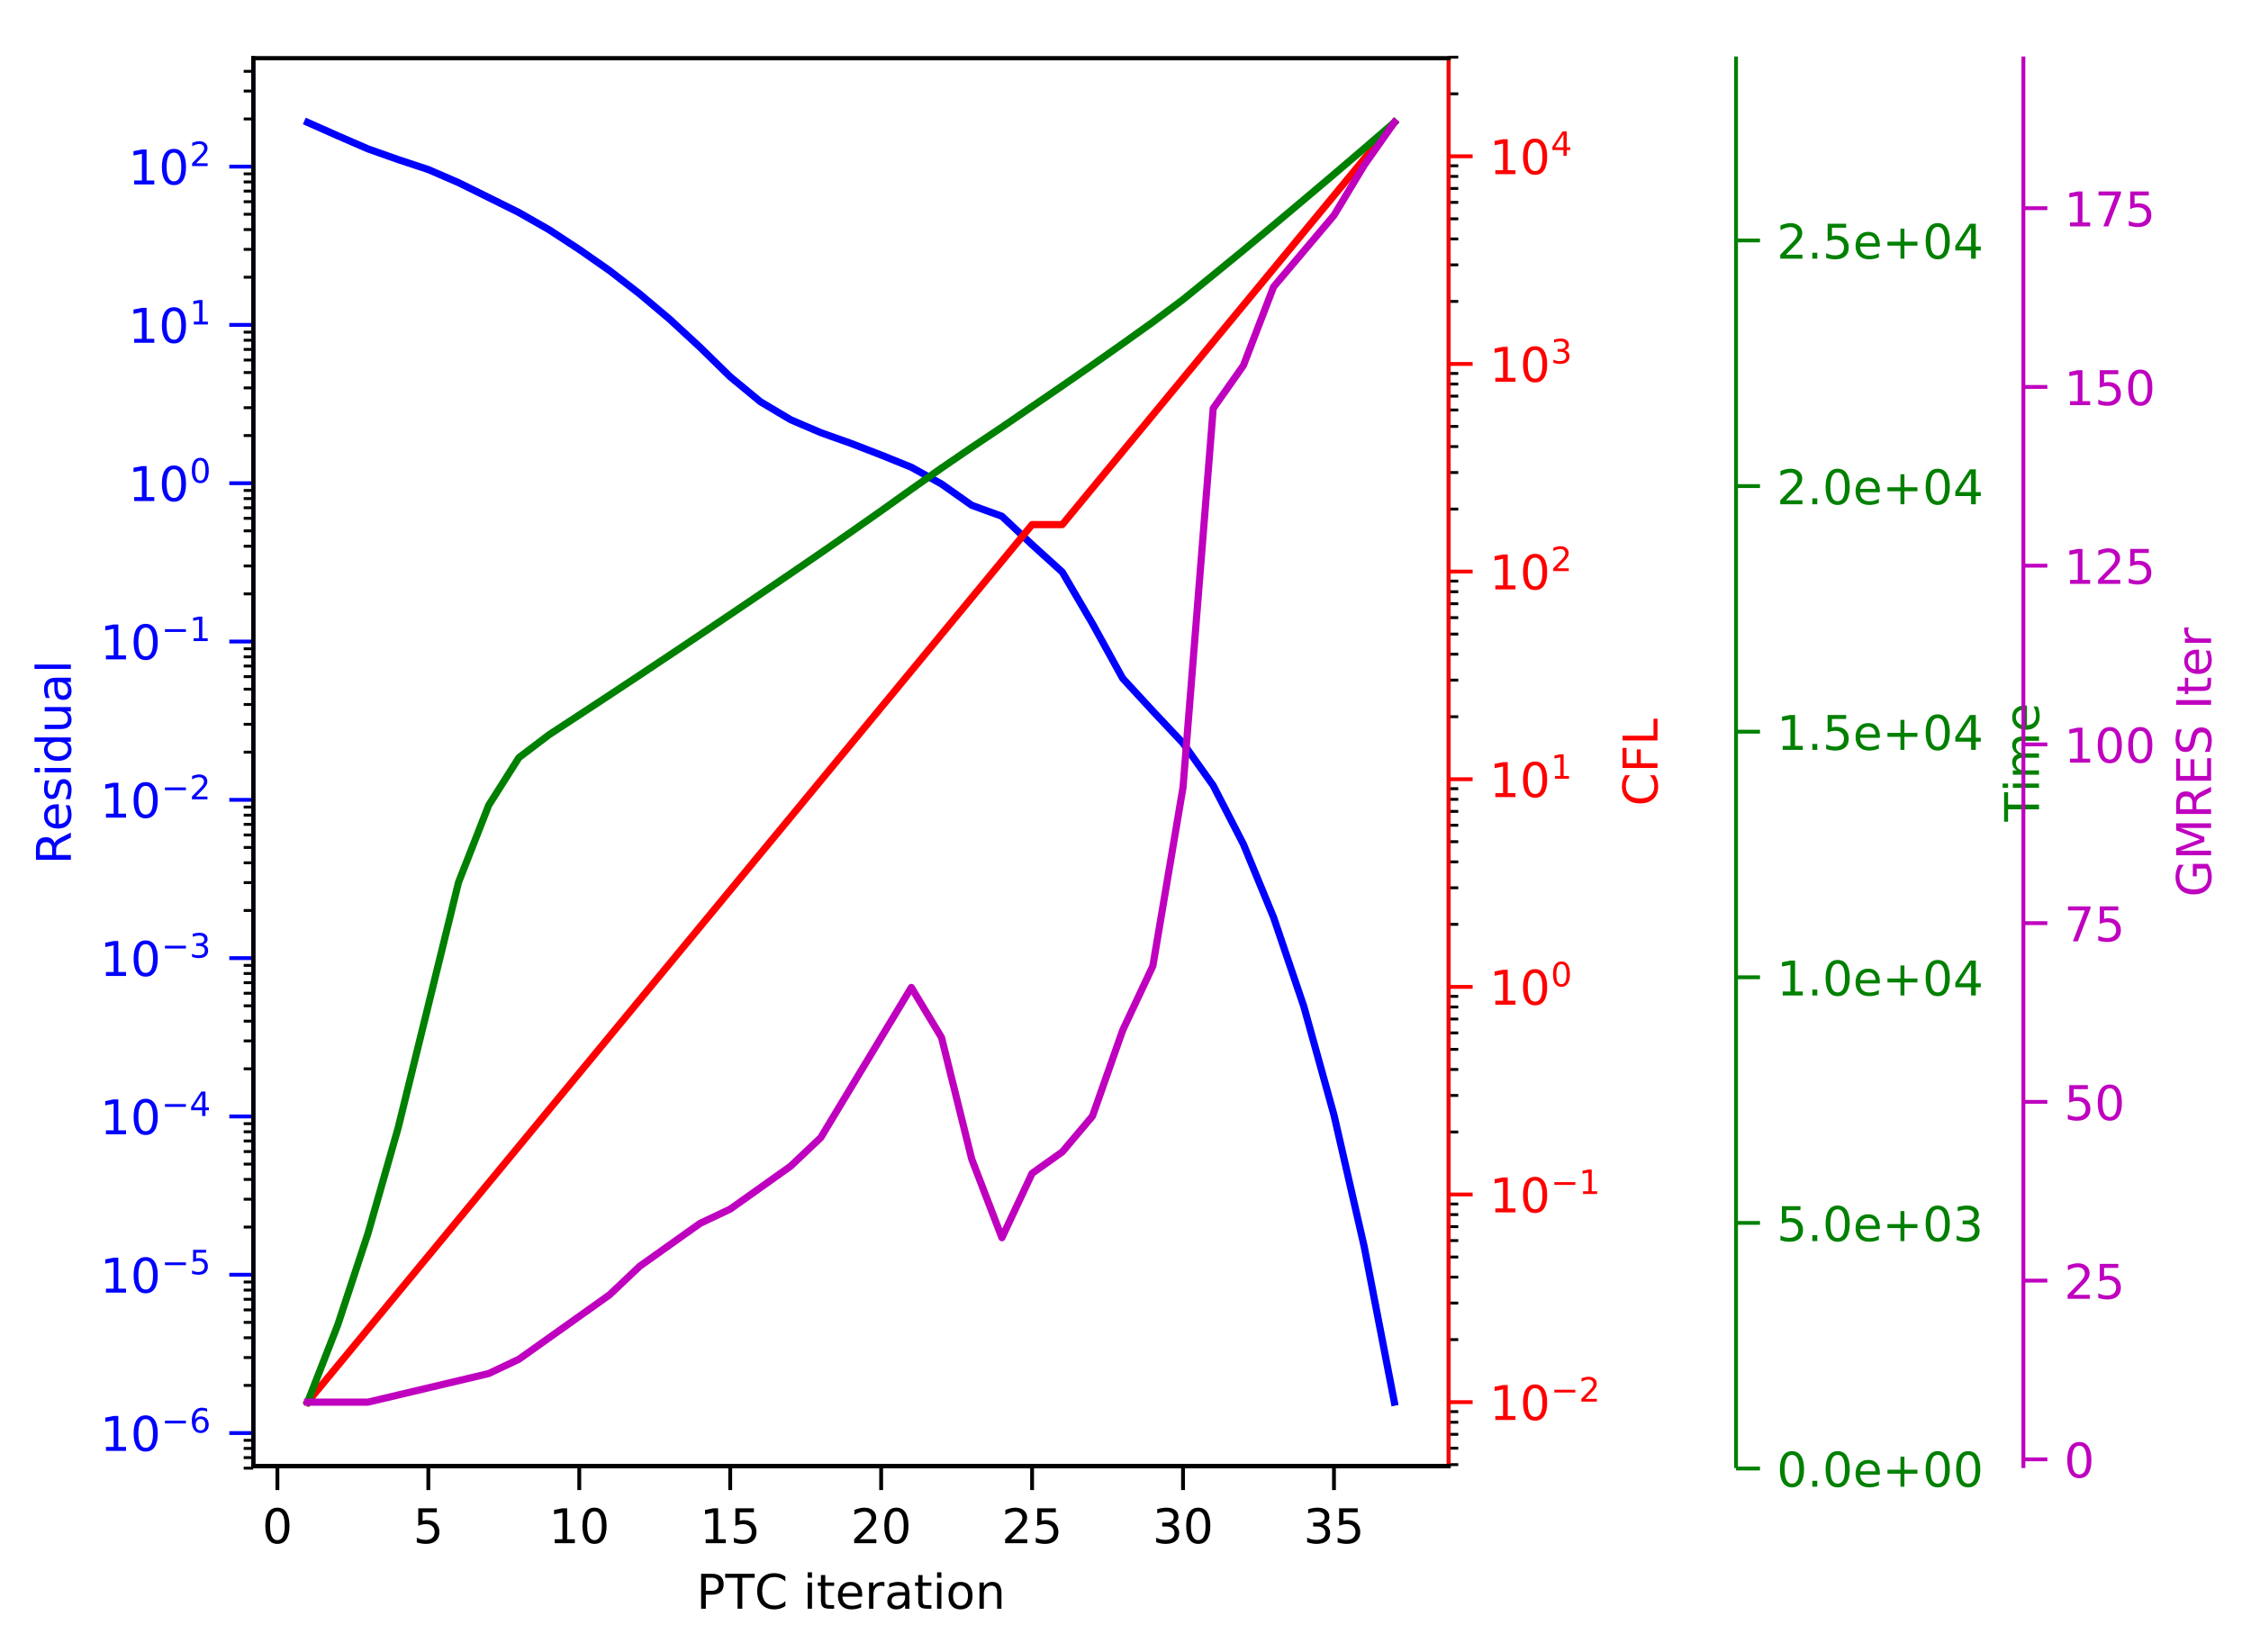 <?xml version="1.0" encoding="utf-8" standalone="no"?>
<!DOCTYPE svg PUBLIC "-//W3C//DTD SVG 1.1//EN"
  "http://www.w3.org/Graphics/SVG/1.1/DTD/svg11.dtd">
<!-- Created with matplotlib (http://matplotlib.org/) -->
<svg height="345pt" version="1.1" viewBox="0 0 470 345" width="470pt" xmlns="http://www.w3.org/2000/svg" xmlns:xlink="http://www.w3.org/1999/xlink">
 <defs>
  <style type="text/css">
*{stroke-linecap:butt;stroke-linejoin:round;}
  </style>
 </defs>
 <g id="figure_1">
  <g id="patch_1">
   <path d="M 0 345.22 
L 470.944 345.22 
L 470.944 0 
L 0 0 
z
" style="fill:#ffffff;"/>
  </g>
  <g id="axes_1">
   <g id="patch_2">
    <path d="M 52.878 306.163 
L 302.479 306.163 
L 302.479 12.2 
L 52.878 12.2 
z
" style="fill:#ffffff;"/>
   </g>
   <g id="matplotlib.axis_1">
    <g id="xtick_1">
     <g id="line2d_1">
      <defs>
       <path d="M 0 0 
L 0 5 
" id="md50eda6246" style="stroke:#000000;stroke-width:0.8;"/>
      </defs>
      <g>
       <use style="stroke:#000000;stroke-width:0.8;" x="57.921" xlink:href="#md50eda6246" y="306.163"/>
      </g>
     </g>
     <g id="text_1">
      <!-- 0 -->
      <defs>
       <path d="M 31.781 66.406 
Q 24.172 66.406 20.328 58.906 
Q 16.5 51.422 16.5 36.375 
Q 16.5 21.391 20.328 13.891 
Q 24.172 6.391 31.781 6.391 
Q 39.453 6.391 43.281 13.891 
Q 47.125 21.391 47.125 36.375 
Q 47.125 51.422 43.281 58.906 
Q 39.453 66.406 31.781 66.406 
z
M 31.781 74.219 
Q 44.047 74.219 50.516 64.516 
Q 56.984 54.828 56.984 36.375 
Q 56.984 17.969 50.516 8.266 
Q 44.047 -1.422 31.781 -1.422 
Q 19.531 -1.422 13.062 8.266 
Q 6.594 17.969 6.594 36.375 
Q 6.594 54.828 13.062 64.516 
Q 19.531 74.219 31.781 74.219 
z
" id="DejaVuSans-30"/>
      </defs>
      <g transform="translate(54.739 322.262)scale(0.1 -0.1)">
       <use xlink:href="#DejaVuSans-30"/>
      </g>
     </g>
    </g>
    <g id="xtick_2">
     <g id="line2d_2">
      <g>
       <use style="stroke:#000000;stroke-width:0.8;" x="89.436" xlink:href="#md50eda6246" y="306.163"/>
      </g>
     </g>
     <g id="text_2">
      <!-- 5 -->
      <defs>
       <path d="M 10.797 72.906 
L 49.516 72.906 
L 49.516 64.594 
L 19.828 64.594 
L 19.828 46.734 
Q 21.969 47.469 24.109 47.828 
Q 26.266 48.188 28.422 48.188 
Q 40.625 48.188 47.75 41.5 
Q 54.891 34.812 54.891 23.391 
Q 54.891 11.625 47.562 5.094 
Q 40.234 -1.422 26.906 -1.422 
Q 22.312 -1.422 17.547 -0.641 
Q 12.797 0.141 7.719 1.703 
L 7.719 11.625 
Q 12.109 9.234 16.797 8.062 
Q 21.484 6.891 26.703 6.891 
Q 35.156 6.891 40.078 11.328 
Q 45.016 15.766 45.016 23.391 
Q 45.016 31 40.078 35.438 
Q 35.156 39.891 26.703 39.891 
Q 22.75 39.891 18.812 39.016 
Q 14.891 38.141 10.797 36.281 
z
" id="DejaVuSans-35"/>
      </defs>
      <g transform="translate(86.255 322.262)scale(0.1 -0.1)">
       <use xlink:href="#DejaVuSans-35"/>
      </g>
     </g>
    </g>
    <g id="xtick_3">
     <g id="line2d_3">
      <g>
       <use style="stroke:#000000;stroke-width:0.8;" x="120.951" xlink:href="#md50eda6246" y="306.163"/>
      </g>
     </g>
     <g id="text_3">
      <!-- 10 -->
      <defs>
       <path d="M 12.406 8.297 
L 28.516 8.297 
L 28.516 63.922 
L 10.984 60.406 
L 10.984 69.391 
L 28.422 72.906 
L 38.281 72.906 
L 38.281 8.297 
L 54.391 8.297 
L 54.391 0 
L 12.406 0 
z
" id="DejaVuSans-31"/>
      </defs>
      <g transform="translate(114.588 322.262)scale(0.1 -0.1)">
       <use xlink:href="#DejaVuSans-31"/>
       <use x="63.623" xlink:href="#DejaVuSans-30"/>
      </g>
     </g>
    </g>
    <g id="xtick_4">
     <g id="line2d_4">
      <g>
       <use style="stroke:#000000;stroke-width:0.8;" x="152.466" xlink:href="#md50eda6246" y="306.163"/>
      </g>
     </g>
     <g id="text_4">
      <!-- 15 -->
      <g transform="translate(146.104 322.262)scale(0.1 -0.1)">
       <use xlink:href="#DejaVuSans-31"/>
       <use x="63.623" xlink:href="#DejaVuSans-35"/>
      </g>
     </g>
    </g>
    <g id="xtick_5">
     <g id="line2d_5">
      <g>
       <use style="stroke:#000000;stroke-width:0.8;" x="183.981" xlink:href="#md50eda6246" y="306.163"/>
      </g>
     </g>
     <g id="text_5">
      <!-- 20 -->
      <defs>
       <path d="M 19.188 8.297 
L 53.609 8.297 
L 53.609 0 
L 7.328 0 
L 7.328 8.297 
Q 12.938 14.109 22.625 23.891 
Q 32.328 33.688 34.812 36.531 
Q 39.547 41.844 41.422 45.531 
Q 43.312 49.219 43.312 52.781 
Q 43.312 58.594 39.234 62.25 
Q 35.156 65.922 28.609 65.922 
Q 23.969 65.922 18.812 64.312 
Q 13.672 62.703 7.812 59.422 
L 7.812 69.391 
Q 13.766 71.781 18.938 73 
Q 24.125 74.219 28.422 74.219 
Q 39.75 74.219 46.484 68.547 
Q 53.219 62.891 53.219 53.422 
Q 53.219 48.922 51.531 44.891 
Q 49.859 40.875 45.406 35.406 
Q 44.188 33.984 37.641 27.219 
Q 31.109 20.453 19.188 8.297 
z
" id="DejaVuSans-32"/>
      </defs>
      <g transform="translate(177.619 322.262)scale(0.1 -0.1)">
       <use xlink:href="#DejaVuSans-32"/>
       <use x="63.623" xlink:href="#DejaVuSans-30"/>
      </g>
     </g>
    </g>
    <g id="xtick_6">
     <g id="line2d_6">
      <g>
       <use style="stroke:#000000;stroke-width:0.8;" x="215.497" xlink:href="#md50eda6246" y="306.163"/>
      </g>
     </g>
     <g id="text_6">
      <!-- 25 -->
      <g transform="translate(209.134 322.262)scale(0.1 -0.1)">
       <use xlink:href="#DejaVuSans-32"/>
       <use x="63.623" xlink:href="#DejaVuSans-35"/>
      </g>
     </g>
    </g>
    <g id="xtick_7">
     <g id="line2d_7">
      <g>
       <use style="stroke:#000000;stroke-width:0.8;" x="247.012" xlink:href="#md50eda6246" y="306.163"/>
      </g>
     </g>
     <g id="text_7">
      <!-- 30 -->
      <defs>
       <path d="M 40.578 39.312 
Q 47.656 37.797 51.625 33 
Q 55.609 28.219 55.609 21.188 
Q 55.609 10.406 48.188 4.484 
Q 40.766 -1.422 27.094 -1.422 
Q 22.516 -1.422 17.656 -0.516 
Q 12.797 0.391 7.625 2.203 
L 7.625 11.719 
Q 11.719 9.328 16.594 8.109 
Q 21.484 6.891 26.812 6.891 
Q 36.078 6.891 40.938 10.547 
Q 45.797 14.203 45.797 21.188 
Q 45.797 27.641 41.281 31.266 
Q 36.766 34.906 28.719 34.906 
L 20.219 34.906 
L 20.219 43.016 
L 29.109 43.016 
Q 36.375 43.016 40.234 45.922 
Q 44.094 48.828 44.094 54.297 
Q 44.094 59.906 40.109 62.906 
Q 36.141 65.922 28.719 65.922 
Q 24.656 65.922 20.016 65.031 
Q 15.375 64.156 9.812 62.312 
L 9.812 71.094 
Q 15.438 72.656 20.344 73.438 
Q 25.25 74.219 29.594 74.219 
Q 40.828 74.219 47.359 69.109 
Q 53.906 64.016 53.906 55.328 
Q 53.906 49.266 50.438 45.094 
Q 46.969 40.922 40.578 39.312 
z
" id="DejaVuSans-33"/>
      </defs>
      <g transform="translate(240.649 322.262)scale(0.1 -0.1)">
       <use xlink:href="#DejaVuSans-33"/>
       <use x="63.623" xlink:href="#DejaVuSans-30"/>
      </g>
     </g>
    </g>
    <g id="xtick_8">
     <g id="line2d_8">
      <g>
       <use style="stroke:#000000;stroke-width:0.8;" x="278.527" xlink:href="#md50eda6246" y="306.163"/>
      </g>
     </g>
     <g id="text_8">
      <!-- 35 -->
      <g transform="translate(272.165 322.262)scale(0.1 -0.1)">
       <use xlink:href="#DejaVuSans-33"/>
       <use x="63.623" xlink:href="#DejaVuSans-35"/>
      </g>
     </g>
    </g>
    <g id="text_9">
     <!-- PTC iteration -->
     <defs>
      <path d="M 19.672 64.797 
L 19.672 37.406 
L 32.078 37.406 
Q 38.969 37.406 42.719 40.969 
Q 46.484 44.531 46.484 51.125 
Q 46.484 57.672 42.719 61.234 
Q 38.969 64.797 32.078 64.797 
z
M 9.812 72.906 
L 32.078 72.906 
Q 44.344 72.906 50.609 67.359 
Q 56.891 61.812 56.891 51.125 
Q 56.891 40.328 50.609 34.812 
Q 44.344 29.297 32.078 29.297 
L 19.672 29.297 
L 19.672 0 
L 9.812 0 
z
" id="DejaVuSans-50"/>
      <path d="M -0.297 72.906 
L 61.375 72.906 
L 61.375 64.594 
L 35.5 64.594 
L 35.5 0 
L 25.594 0 
L 25.594 64.594 
L -0.297 64.594 
z
" id="DejaVuSans-54"/>
      <path d="M 64.406 67.281 
L 64.406 56.891 
Q 59.422 61.531 53.781 63.812 
Q 48.141 66.109 41.797 66.109 
Q 29.297 66.109 22.656 58.469 
Q 16.016 50.828 16.016 36.375 
Q 16.016 21.969 22.656 14.328 
Q 29.297 6.688 41.797 6.688 
Q 48.141 6.688 53.781 8.984 
Q 59.422 11.281 64.406 15.922 
L 64.406 5.609 
Q 59.234 2.094 53.438 0.328 
Q 47.656 -1.422 41.219 -1.422 
Q 24.656 -1.422 15.125 8.703 
Q 5.609 18.844 5.609 36.375 
Q 5.609 53.953 15.125 64.078 
Q 24.656 74.219 41.219 74.219 
Q 47.75 74.219 53.531 72.484 
Q 59.328 70.75 64.406 67.281 
z
" id="DejaVuSans-43"/>
      <path id="DejaVuSans-20"/>
      <path d="M 9.422 54.688 
L 18.406 54.688 
L 18.406 0 
L 9.422 0 
z
M 9.422 75.984 
L 18.406 75.984 
L 18.406 64.594 
L 9.422 64.594 
z
" id="DejaVuSans-69"/>
      <path d="M 18.312 70.219 
L 18.312 54.688 
L 36.812 54.688 
L 36.812 47.703 
L 18.312 47.703 
L 18.312 18.016 
Q 18.312 11.328 20.141 9.422 
Q 21.969 7.516 27.594 7.516 
L 36.812 7.516 
L 36.812 0 
L 27.594 0 
Q 17.188 0 13.234 3.875 
Q 9.281 7.766 9.281 18.016 
L 9.281 47.703 
L 2.688 47.703 
L 2.688 54.688 
L 9.281 54.688 
L 9.281 70.219 
z
" id="DejaVuSans-74"/>
      <path d="M 56.203 29.594 
L 56.203 25.203 
L 14.891 25.203 
Q 15.484 15.922 20.484 11.062 
Q 25.484 6.203 34.422 6.203 
Q 39.594 6.203 44.453 7.469 
Q 49.312 8.734 54.109 11.281 
L 54.109 2.781 
Q 49.266 0.734 44.188 -0.344 
Q 39.109 -1.422 33.891 -1.422 
Q 20.797 -1.422 13.156 6.188 
Q 5.516 13.812 5.516 26.812 
Q 5.516 40.234 12.766 48.109 
Q 20.016 56 32.328 56 
Q 43.359 56 49.781 48.891 
Q 56.203 41.797 56.203 29.594 
z
M 47.219 32.234 
Q 47.125 39.594 43.094 43.984 
Q 39.062 48.391 32.422 48.391 
Q 24.906 48.391 20.391 44.141 
Q 15.875 39.891 15.188 32.172 
z
" id="DejaVuSans-65"/>
      <path d="M 41.109 46.297 
Q 39.594 47.172 37.812 47.578 
Q 36.031 48 33.891 48 
Q 26.266 48 22.188 43.047 
Q 18.109 38.094 18.109 28.812 
L 18.109 0 
L 9.078 0 
L 9.078 54.688 
L 18.109 54.688 
L 18.109 46.188 
Q 20.953 51.172 25.484 53.578 
Q 30.031 56 36.531 56 
Q 37.453 56 38.578 55.875 
Q 39.703 55.766 41.062 55.516 
z
" id="DejaVuSans-72"/>
      <path d="M 34.281 27.484 
Q 23.391 27.484 19.188 25 
Q 14.984 22.516 14.984 16.5 
Q 14.984 11.719 18.141 8.906 
Q 21.297 6.109 26.703 6.109 
Q 34.188 6.109 38.703 11.406 
Q 43.219 16.703 43.219 25.484 
L 43.219 27.484 
z
M 52.203 31.203 
L 52.203 0 
L 43.219 0 
L 43.219 8.297 
Q 40.141 3.328 35.547 0.953 
Q 30.953 -1.422 24.312 -1.422 
Q 15.922 -1.422 10.953 3.297 
Q 6 8.016 6 15.922 
Q 6 25.141 12.172 29.828 
Q 18.359 34.516 30.609 34.516 
L 43.219 34.516 
L 43.219 35.406 
Q 43.219 41.609 39.141 45 
Q 35.062 48.391 27.688 48.391 
Q 23 48.391 18.547 47.266 
Q 14.109 46.141 10.016 43.891 
L 10.016 52.203 
Q 14.938 54.109 19.578 55.047 
Q 24.219 56 28.609 56 
Q 40.484 56 46.344 49.844 
Q 52.203 43.703 52.203 31.203 
z
" id="DejaVuSans-61"/>
      <path d="M 30.609 48.391 
Q 23.391 48.391 19.188 42.75 
Q 14.984 37.109 14.984 27.297 
Q 14.984 17.484 19.156 11.844 
Q 23.344 6.203 30.609 6.203 
Q 37.797 6.203 41.984 11.859 
Q 46.188 17.531 46.188 27.297 
Q 46.188 37.016 41.984 42.703 
Q 37.797 48.391 30.609 48.391 
z
M 30.609 56 
Q 42.328 56 49.016 48.375 
Q 55.719 40.766 55.719 27.297 
Q 55.719 13.875 49.016 6.219 
Q 42.328 -1.422 30.609 -1.422 
Q 18.844 -1.422 12.172 6.219 
Q 5.516 13.875 5.516 27.297 
Q 5.516 40.766 12.172 48.375 
Q 18.844 56 30.609 56 
z
" id="DejaVuSans-6f"/>
      <path d="M 54.891 33.016 
L 54.891 0 
L 45.906 0 
L 45.906 32.719 
Q 45.906 40.484 42.875 44.328 
Q 39.844 48.188 33.797 48.188 
Q 26.516 48.188 22.312 43.547 
Q 18.109 38.922 18.109 30.906 
L 18.109 0 
L 9.078 0 
L 9.078 54.688 
L 18.109 54.688 
L 18.109 46.188 
Q 21.344 51.125 25.703 53.562 
Q 30.078 56 35.797 56 
Q 45.219 56 50.047 50.172 
Q 54.891 44.344 54.891 33.016 
z
" id="DejaVuSans-6e"/>
     </defs>
     <g transform="translate(145.41 335.94)scale(0.1 -0.1)">
      <use xlink:href="#DejaVuSans-50"/>
      <use x="60.303" xlink:href="#DejaVuSans-54"/>
      <use x="121.309" xlink:href="#DejaVuSans-43"/>
      <use x="191.133" xlink:href="#DejaVuSans-20"/>
      <use x="222.92" xlink:href="#DejaVuSans-69"/>
      <use x="250.703" xlink:href="#DejaVuSans-74"/>
      <use x="289.912" xlink:href="#DejaVuSans-65"/>
      <use x="351.436" xlink:href="#DejaVuSans-72"/>
      <use x="392.549" xlink:href="#DejaVuSans-61"/>
      <use x="453.828" xlink:href="#DejaVuSans-74"/>
      <use x="493.037" xlink:href="#DejaVuSans-69"/>
      <use x="520.82" xlink:href="#DejaVuSans-6f"/>
      <use x="582.002" xlink:href="#DejaVuSans-6e"/>
     </g>
    </g>
   </g>
   <g id="matplotlib.axis_2">
    <g id="ytick_1">
     <g id="line2d_9">
      <defs>
       <path d="M 0 0 
L -5 0 
" id="m133901029d" style="stroke:#0000ff;stroke-width:0.8;"/>
      </defs>
      <g>
       <use style="fill:#0000ff;stroke:#0000ff;stroke-width:0.8;" x="52.878" xlink:href="#m133901029d" y="299.259"/>
      </g>
     </g>
     <g id="text_10">
      <!-- $\mathdefault{10^{-6}}$ -->
      <defs>
       <path d="M 10.594 35.5 
L 73.188 35.5 
L 73.188 27.203 
L 10.594 27.203 
z
" id="DejaVuSans-2212"/>
       <path d="M 33.016 40.375 
Q 26.375 40.375 22.484 35.828 
Q 18.609 31.297 18.609 23.391 
Q 18.609 15.531 22.484 10.953 
Q 26.375 6.391 33.016 6.391 
Q 39.656 6.391 43.531 10.953 
Q 47.406 15.531 47.406 23.391 
Q 47.406 31.297 43.531 35.828 
Q 39.656 40.375 33.016 40.375 
z
M 52.594 71.297 
L 52.594 62.312 
Q 48.875 64.062 45.094 64.984 
Q 41.312 65.922 37.594 65.922 
Q 27.828 65.922 22.672 59.328 
Q 17.531 52.734 16.797 39.406 
Q 19.672 43.656 24.016 45.922 
Q 28.375 48.188 33.594 48.188 
Q 44.578 48.188 50.953 41.516 
Q 57.328 34.859 57.328 23.391 
Q 57.328 12.156 50.688 5.359 
Q 44.047 -1.422 33.016 -1.422 
Q 20.359 -1.422 13.672 8.266 
Q 6.984 17.969 6.984 36.375 
Q 6.984 53.656 15.188 63.938 
Q 23.391 74.219 37.203 74.219 
Q 40.922 74.219 44.703 73.484 
Q 48.484 72.75 52.594 71.297 
z
" id="DejaVuSans-36"/>
      </defs>
      <g style="fill:#0000ff;" transform="translate(20.878 303.059)scale(0.1 -0.1)">
       <use transform="translate(0 0.766)" xlink:href="#DejaVuSans-31"/>
       <use transform="translate(63.623 0.766)" xlink:href="#DejaVuSans-30"/>
       <use transform="translate(128.203 39.047)scale(0.7)" xlink:href="#DejaVuSans-2212"/>
       <use transform="translate(186.855 39.047)scale(0.7)" xlink:href="#DejaVuSans-36"/>
      </g>
     </g>
    </g>
    <g id="ytick_2">
     <g id="line2d_10">
      <g>
       <use style="fill:#0000ff;stroke:#0000ff;stroke-width:0.8;" x="52.878" xlink:href="#m133901029d" y="266.201"/>
      </g>
     </g>
     <g id="text_11">
      <!-- $\mathdefault{10^{-5}}$ -->
      <g style="fill:#0000ff;" transform="translate(20.878 270)scale(0.1 -0.1)">
       <use transform="translate(0 0.684)" xlink:href="#DejaVuSans-31"/>
       <use transform="translate(63.623 0.684)" xlink:href="#DejaVuSans-30"/>
       <use transform="translate(128.203 38.966)scale(0.7)" xlink:href="#DejaVuSans-2212"/>
       <use transform="translate(186.855 38.966)scale(0.7)" xlink:href="#DejaVuSans-35"/>
      </g>
     </g>
    </g>
    <g id="ytick_3">
     <g id="line2d_11">
      <g>
       <use style="fill:#0000ff;stroke:#0000ff;stroke-width:0.8;" x="52.878" xlink:href="#m133901029d" y="233.142"/>
      </g>
     </g>
     <g id="text_12">
      <!-- $\mathdefault{10^{-4}}$ -->
      <defs>
       <path d="M 37.797 64.312 
L 12.891 25.391 
L 37.797 25.391 
z
M 35.203 72.906 
L 47.609 72.906 
L 47.609 25.391 
L 58.016 25.391 
L 58.016 17.188 
L 47.609 17.188 
L 47.609 0 
L 37.797 0 
L 37.797 17.188 
L 4.891 17.188 
L 4.891 26.703 
z
" id="DejaVuSans-34"/>
      </defs>
      <g style="fill:#0000ff;" transform="translate(20.878 236.941)scale(0.1 -0.1)">
       <use transform="translate(0 0.684)" xlink:href="#DejaVuSans-31"/>
       <use transform="translate(63.623 0.684)" xlink:href="#DejaVuSans-30"/>
       <use transform="translate(128.203 38.966)scale(0.7)" xlink:href="#DejaVuSans-2212"/>
       <use transform="translate(186.855 38.966)scale(0.7)" xlink:href="#DejaVuSans-34"/>
      </g>
     </g>
    </g>
    <g id="ytick_4">
     <g id="line2d_12">
      <g>
       <use style="fill:#0000ff;stroke:#0000ff;stroke-width:0.8;" x="52.878" xlink:href="#m133901029d" y="200.083"/>
      </g>
     </g>
     <g id="text_13">
      <!-- $\mathdefault{10^{-3}}$ -->
      <g style="fill:#0000ff;" transform="translate(20.878 203.883)scale(0.1 -0.1)">
       <use transform="translate(0 0.766)" xlink:href="#DejaVuSans-31"/>
       <use transform="translate(63.623 0.766)" xlink:href="#DejaVuSans-30"/>
       <use transform="translate(128.203 39.047)scale(0.7)" xlink:href="#DejaVuSans-2212"/>
       <use transform="translate(186.855 39.047)scale(0.7)" xlink:href="#DejaVuSans-33"/>
      </g>
     </g>
    </g>
    <g id="ytick_5">
     <g id="line2d_13">
      <g>
       <use style="fill:#0000ff;stroke:#0000ff;stroke-width:0.8;" x="52.878" xlink:href="#m133901029d" y="167.025"/>
      </g>
     </g>
     <g id="text_14">
      <!-- $\mathdefault{10^{-2}}$ -->
      <g style="fill:#0000ff;" transform="translate(20.878 170.824)scale(0.1 -0.1)">
       <use transform="translate(0 0.766)" xlink:href="#DejaVuSans-31"/>
       <use transform="translate(63.623 0.766)" xlink:href="#DejaVuSans-30"/>
       <use transform="translate(128.203 39.047)scale(0.7)" xlink:href="#DejaVuSans-2212"/>
       <use transform="translate(186.855 39.047)scale(0.7)" xlink:href="#DejaVuSans-32"/>
      </g>
     </g>
    </g>
    <g id="ytick_6">
     <g id="line2d_14">
      <g>
       <use style="fill:#0000ff;stroke:#0000ff;stroke-width:0.8;" x="52.878" xlink:href="#m133901029d" y="133.966"/>
      </g>
     </g>
     <g id="text_15">
      <!-- $\mathdefault{10^{-1}}$ -->
      <g style="fill:#0000ff;" transform="translate(20.878 137.765)scale(0.1 -0.1)">
       <use transform="translate(0 0.684)" xlink:href="#DejaVuSans-31"/>
       <use transform="translate(63.623 0.684)" xlink:href="#DejaVuSans-30"/>
       <use transform="translate(128.203 38.966)scale(0.7)" xlink:href="#DejaVuSans-2212"/>
       <use transform="translate(186.855 38.966)scale(0.7)" xlink:href="#DejaVuSans-31"/>
      </g>
     </g>
    </g>
    <g id="ytick_7">
     <g id="line2d_15">
      <g>
       <use style="fill:#0000ff;stroke:#0000ff;stroke-width:0.8;" x="52.878" xlink:href="#m133901029d" y="100.907"/>
      </g>
     </g>
     <g id="text_16">
      <!-- $\mathdefault{10^{0}}$ -->
      <g style="fill:#0000ff;" transform="translate(26.778 104.706)scale(0.1 -0.1)">
       <use transform="translate(0 0.766)" xlink:href="#DejaVuSans-31"/>
       <use transform="translate(63.623 0.766)" xlink:href="#DejaVuSans-30"/>
       <use transform="translate(128.203 39.047)scale(0.7)" xlink:href="#DejaVuSans-30"/>
      </g>
     </g>
    </g>
    <g id="ytick_8">
     <g id="line2d_16">
      <g>
       <use style="fill:#0000ff;stroke:#0000ff;stroke-width:0.8;" x="52.878" xlink:href="#m133901029d" y="67.848"/>
      </g>
     </g>
     <g id="text_17">
      <!-- $\mathdefault{10^{1}}$ -->
      <g style="fill:#0000ff;" transform="translate(26.778 71.648)scale(0.1 -0.1)">
       <use transform="translate(0 0.684)" xlink:href="#DejaVuSans-31"/>
       <use transform="translate(63.623 0.684)" xlink:href="#DejaVuSans-30"/>
       <use transform="translate(128.203 38.966)scale(0.7)" xlink:href="#DejaVuSans-31"/>
      </g>
     </g>
    </g>
    <g id="ytick_9">
     <g id="line2d_17">
      <g>
       <use style="fill:#0000ff;stroke:#0000ff;stroke-width:0.8;" x="52.878" xlink:href="#m133901029d" y="34.79"/>
      </g>
     </g>
     <g id="text_18">
      <!-- $\mathdefault{10^{2}}$ -->
      <g style="fill:#0000ff;" transform="translate(26.778 38.589)scale(0.1 -0.1)">
       <use transform="translate(0 0.766)" xlink:href="#DejaVuSans-31"/>
       <use transform="translate(63.623 0.766)" xlink:href="#DejaVuSans-30"/>
       <use transform="translate(128.203 39.047)scale(0.7)" xlink:href="#DejaVuSans-32"/>
      </g>
     </g>
    </g>
    <g id="ytick_10">
     <g id="line2d_18">
      <defs>
       <path d="M 0 0 
L -2 0 
" id="mda883d56bc" style="stroke:#000000;stroke-width:0.6;"/>
      </defs>
      <g>
       <use style="stroke:#000000;stroke-width:0.6;" x="52.878" xlink:href="#mda883d56bc" y="306.593"/>
      </g>
     </g>
    </g>
    <g id="ytick_11">
     <g id="line2d_19">
      <g>
       <use style="stroke:#000000;stroke-width:0.6;" x="52.878" xlink:href="#mda883d56bc" y="304.38"/>
      </g>
     </g>
    </g>
    <g id="ytick_12">
     <g id="line2d_20">
      <g>
       <use style="stroke:#000000;stroke-width:0.6;" x="52.878" xlink:href="#mda883d56bc" y="302.463"/>
      </g>
     </g>
    </g>
    <g id="ytick_13">
     <g id="line2d_21">
      <g>
       <use style="stroke:#000000;stroke-width:0.6;" x="52.878" xlink:href="#mda883d56bc" y="300.772"/>
      </g>
     </g>
    </g>
    <g id="ytick_14">
     <g id="line2d_22">
      <g>
       <use style="stroke:#000000;stroke-width:0.6;" x="52.878" xlink:href="#mda883d56bc" y="289.308"/>
      </g>
     </g>
    </g>
    <g id="ytick_15">
     <g id="line2d_23">
      <g>
       <use style="stroke:#000000;stroke-width:0.6;" x="52.878" xlink:href="#mda883d56bc" y="283.486"/>
      </g>
     </g>
    </g>
    <g id="ytick_16">
     <g id="line2d_24">
      <g>
       <use style="stroke:#000000;stroke-width:0.6;" x="52.878" xlink:href="#mda883d56bc" y="279.356"/>
      </g>
     </g>
    </g>
    <g id="ytick_17">
     <g id="line2d_25">
      <g>
       <use style="stroke:#000000;stroke-width:0.6;" x="52.878" xlink:href="#mda883d56bc" y="276.152"/>
      </g>
     </g>
    </g>
    <g id="ytick_18">
     <g id="line2d_26">
      <g>
       <use style="stroke:#000000;stroke-width:0.6;" x="52.878" xlink:href="#mda883d56bc" y="273.535"/>
      </g>
     </g>
    </g>
    <g id="ytick_19">
     <g id="line2d_27">
      <g>
       <use style="stroke:#000000;stroke-width:0.6;" x="52.878" xlink:href="#mda883d56bc" y="271.322"/>
      </g>
     </g>
    </g>
    <g id="ytick_20">
     <g id="line2d_28">
      <g>
       <use style="stroke:#000000;stroke-width:0.6;" x="52.878" xlink:href="#mda883d56bc" y="269.404"/>
      </g>
     </g>
    </g>
    <g id="ytick_21">
     <g id="line2d_29">
      <g>
       <use style="stroke:#000000;stroke-width:0.6;" x="52.878" xlink:href="#mda883d56bc" y="267.713"/>
      </g>
     </g>
    </g>
    <g id="ytick_22">
     <g id="line2d_30">
      <g>
       <use style="stroke:#000000;stroke-width:0.6;" x="52.878" xlink:href="#mda883d56bc" y="256.249"/>
      </g>
     </g>
    </g>
    <g id="ytick_23">
     <g id="line2d_31">
      <g>
       <use style="stroke:#000000;stroke-width:0.6;" x="52.878" xlink:href="#mda883d56bc" y="250.428"/>
      </g>
     </g>
    </g>
    <g id="ytick_24">
     <g id="line2d_32">
      <g>
       <use style="stroke:#000000;stroke-width:0.6;" x="52.878" xlink:href="#mda883d56bc" y="246.297"/>
      </g>
     </g>
    </g>
    <g id="ytick_25">
     <g id="line2d_33">
      <g>
       <use style="stroke:#000000;stroke-width:0.6;" x="52.878" xlink:href="#mda883d56bc" y="243.094"/>
      </g>
     </g>
    </g>
    <g id="ytick_26">
     <g id="line2d_34">
      <g>
       <use style="stroke:#000000;stroke-width:0.6;" x="52.878" xlink:href="#mda883d56bc" y="240.476"/>
      </g>
     </g>
    </g>
    <g id="ytick_27">
     <g id="line2d_35">
      <g>
       <use style="stroke:#000000;stroke-width:0.6;" x="52.878" xlink:href="#mda883d56bc" y="238.263"/>
      </g>
     </g>
    </g>
    <g id="ytick_28">
     <g id="line2d_36">
      <g>
       <use style="stroke:#000000;stroke-width:0.6;" x="52.878" xlink:href="#mda883d56bc" y="236.346"/>
      </g>
     </g>
    </g>
    <g id="ytick_29">
     <g id="line2d_37">
      <g>
       <use style="stroke:#000000;stroke-width:0.6;" x="52.878" xlink:href="#mda883d56bc" y="234.655"/>
      </g>
     </g>
    </g>
    <g id="ytick_30">
     <g id="line2d_38">
      <g>
       <use style="stroke:#000000;stroke-width:0.6;" x="52.878" xlink:href="#mda883d56bc" y="223.19"/>
      </g>
     </g>
    </g>
    <g id="ytick_31">
     <g id="line2d_39">
      <g>
       <use style="stroke:#000000;stroke-width:0.6;" x="52.878" xlink:href="#mda883d56bc" y="217.369"/>
      </g>
     </g>
    </g>
    <g id="ytick_32">
     <g id="line2d_40">
      <g>
       <use style="stroke:#000000;stroke-width:0.6;" x="52.878" xlink:href="#mda883d56bc" y="213.239"/>
      </g>
     </g>
    </g>
    <g id="ytick_33">
     <g id="line2d_41">
      <g>
       <use style="stroke:#000000;stroke-width:0.6;" x="52.878" xlink:href="#mda883d56bc" y="210.035"/>
      </g>
     </g>
    </g>
    <g id="ytick_34">
     <g id="line2d_42">
      <g>
       <use style="stroke:#000000;stroke-width:0.6;" x="52.878" xlink:href="#mda883d56bc" y="207.417"/>
      </g>
     </g>
    </g>
    <g id="ytick_35">
     <g id="line2d_43">
      <g>
       <use style="stroke:#000000;stroke-width:0.6;" x="52.878" xlink:href="#mda883d56bc" y="205.204"/>
      </g>
     </g>
    </g>
    <g id="ytick_36">
     <g id="line2d_44">
      <g>
       <use style="stroke:#000000;stroke-width:0.6;" x="52.878" xlink:href="#mda883d56bc" y="203.287"/>
      </g>
     </g>
    </g>
    <g id="ytick_37">
     <g id="line2d_45">
      <g>
       <use style="stroke:#000000;stroke-width:0.6;" x="52.878" xlink:href="#mda883d56bc" y="201.596"/>
      </g>
     </g>
    </g>
    <g id="ytick_38">
     <g id="line2d_46">
      <g>
       <use style="stroke:#000000;stroke-width:0.6;" x="52.878" xlink:href="#mda883d56bc" y="190.132"/>
      </g>
     </g>
    </g>
    <g id="ytick_39">
     <g id="line2d_47">
      <g>
       <use style="stroke:#000000;stroke-width:0.6;" x="52.878" xlink:href="#mda883d56bc" y="184.31"/>
      </g>
     </g>
    </g>
    <g id="ytick_40">
     <g id="line2d_48">
      <g>
       <use style="stroke:#000000;stroke-width:0.6;" x="52.878" xlink:href="#mda883d56bc" y="180.18"/>
      </g>
     </g>
    </g>
    <g id="ytick_41">
     <g id="line2d_49">
      <g>
       <use style="stroke:#000000;stroke-width:0.6;" x="52.878" xlink:href="#mda883d56bc" y="176.976"/>
      </g>
     </g>
    </g>
    <g id="ytick_42">
     <g id="line2d_50">
      <g>
       <use style="stroke:#000000;stroke-width:0.6;" x="52.878" xlink:href="#mda883d56bc" y="174.359"/>
      </g>
     </g>
    </g>
    <g id="ytick_43">
     <g id="line2d_51">
      <g>
       <use style="stroke:#000000;stroke-width:0.6;" x="52.878" xlink:href="#mda883d56bc" y="172.145"/>
      </g>
     </g>
    </g>
    <g id="ytick_44">
     <g id="line2d_52">
      <g>
       <use style="stroke:#000000;stroke-width:0.6;" x="52.878" xlink:href="#mda883d56bc" y="170.228"/>
      </g>
     </g>
    </g>
    <g id="ytick_45">
     <g id="line2d_53">
      <g>
       <use style="stroke:#000000;stroke-width:0.6;" x="52.878" xlink:href="#mda883d56bc" y="168.537"/>
      </g>
     </g>
    </g>
    <g id="ytick_46">
     <g id="line2d_54">
      <g>
       <use style="stroke:#000000;stroke-width:0.6;" x="52.878" xlink:href="#mda883d56bc" y="157.073"/>
      </g>
     </g>
    </g>
    <g id="ytick_47">
     <g id="line2d_55">
      <g>
       <use style="stroke:#000000;stroke-width:0.6;" x="52.878" xlink:href="#mda883d56bc" y="151.252"/>
      </g>
     </g>
    </g>
    <g id="ytick_48">
     <g id="line2d_56">
      <g>
       <use style="stroke:#000000;stroke-width:0.6;" x="52.878" xlink:href="#mda883d56bc" y="147.121"/>
      </g>
     </g>
    </g>
    <g id="ytick_49">
     <g id="line2d_57">
      <g>
       <use style="stroke:#000000;stroke-width:0.6;" x="52.878" xlink:href="#mda883d56bc" y="143.918"/>
      </g>
     </g>
    </g>
    <g id="ytick_50">
     <g id="line2d_58">
      <g>
       <use style="stroke:#000000;stroke-width:0.6;" x="52.878" xlink:href="#mda883d56bc" y="141.3"/>
      </g>
     </g>
    </g>
    <g id="ytick_51">
     <g id="line2d_59">
      <g>
       <use style="stroke:#000000;stroke-width:0.6;" x="52.878" xlink:href="#mda883d56bc" y="139.087"/>
      </g>
     </g>
    </g>
    <g id="ytick_52">
     <g id="line2d_60">
      <g>
       <use style="stroke:#000000;stroke-width:0.6;" x="52.878" xlink:href="#mda883d56bc" y="137.17"/>
      </g>
     </g>
    </g>
    <g id="ytick_53">
     <g id="line2d_61">
      <g>
       <use style="stroke:#000000;stroke-width:0.6;" x="52.878" xlink:href="#mda883d56bc" y="135.479"/>
      </g>
     </g>
    </g>
    <g id="ytick_54">
     <g id="line2d_62">
      <g>
       <use style="stroke:#000000;stroke-width:0.6;" x="52.878" xlink:href="#mda883d56bc" y="124.014"/>
      </g>
     </g>
    </g>
    <g id="ytick_55">
     <g id="line2d_63">
      <g>
       <use style="stroke:#000000;stroke-width:0.6;" x="52.878" xlink:href="#mda883d56bc" y="118.193"/>
      </g>
     </g>
    </g>
    <g id="ytick_56">
     <g id="line2d_64">
      <g>
       <use style="stroke:#000000;stroke-width:0.6;" x="52.878" xlink:href="#mda883d56bc" y="114.063"/>
      </g>
     </g>
    </g>
    <g id="ytick_57">
     <g id="line2d_65">
      <g>
       <use style="stroke:#000000;stroke-width:0.6;" x="52.878" xlink:href="#mda883d56bc" y="110.859"/>
      </g>
     </g>
    </g>
    <g id="ytick_58">
     <g id="line2d_66">
      <g>
       <use style="stroke:#000000;stroke-width:0.6;" x="52.878" xlink:href="#mda883d56bc" y="108.241"/>
      </g>
     </g>
    </g>
    <g id="ytick_59">
     <g id="line2d_67">
      <g>
       <use style="stroke:#000000;stroke-width:0.6;" x="52.878" xlink:href="#mda883d56bc" y="106.028"/>
      </g>
     </g>
    </g>
    <g id="ytick_60">
     <g id="line2d_68">
      <g>
       <use style="stroke:#000000;stroke-width:0.6;" x="52.878" xlink:href="#mda883d56bc" y="104.111"/>
      </g>
     </g>
    </g>
    <g id="ytick_61">
     <g id="line2d_69">
      <g>
       <use style="stroke:#000000;stroke-width:0.6;" x="52.878" xlink:href="#mda883d56bc" y="102.42"/>
      </g>
     </g>
    </g>
    <g id="ytick_62">
     <g id="line2d_70">
      <g>
       <use style="stroke:#000000;stroke-width:0.6;" x="52.878" xlink:href="#mda883d56bc" y="90.955"/>
      </g>
     </g>
    </g>
    <g id="ytick_63">
     <g id="line2d_71">
      <g>
       <use style="stroke:#000000;stroke-width:0.6;" x="52.878" xlink:href="#mda883d56bc" y="85.134"/>
      </g>
     </g>
    </g>
    <g id="ytick_64">
     <g id="line2d_72">
      <g>
       <use style="stroke:#000000;stroke-width:0.6;" x="52.878" xlink:href="#mda883d56bc" y="81.004"/>
      </g>
     </g>
    </g>
    <g id="ytick_65">
     <g id="line2d_73">
      <g>
       <use style="stroke:#000000;stroke-width:0.6;" x="52.878" xlink:href="#mda883d56bc" y="77.8"/>
      </g>
     </g>
    </g>
    <g id="ytick_66">
     <g id="line2d_74">
      <g>
       <use style="stroke:#000000;stroke-width:0.6;" x="52.878" xlink:href="#mda883d56bc" y="75.182"/>
      </g>
     </g>
    </g>
    <g id="ytick_67">
     <g id="line2d_75">
      <g>
       <use style="stroke:#000000;stroke-width:0.6;" x="52.878" xlink:href="#mda883d56bc" y="72.969"/>
      </g>
     </g>
    </g>
    <g id="ytick_68">
     <g id="line2d_76">
      <g>
       <use style="stroke:#000000;stroke-width:0.6;" x="52.878" xlink:href="#mda883d56bc" y="71.052"/>
      </g>
     </g>
    </g>
    <g id="ytick_69">
     <g id="line2d_77">
      <g>
       <use style="stroke:#000000;stroke-width:0.6;" x="52.878" xlink:href="#mda883d56bc" y="69.361"/>
      </g>
     </g>
    </g>
    <g id="ytick_70">
     <g id="line2d_78">
      <g>
       <use style="stroke:#000000;stroke-width:0.6;" x="52.878" xlink:href="#mda883d56bc" y="57.897"/>
      </g>
     </g>
    </g>
    <g id="ytick_71">
     <g id="line2d_79">
      <g>
       <use style="stroke:#000000;stroke-width:0.6;" x="52.878" xlink:href="#mda883d56bc" y="52.075"/>
      </g>
     </g>
    </g>
    <g id="ytick_72">
     <g id="line2d_80">
      <g>
       <use style="stroke:#000000;stroke-width:0.6;" x="52.878" xlink:href="#mda883d56bc" y="47.945"/>
      </g>
     </g>
    </g>
    <g id="ytick_73">
     <g id="line2d_81">
      <g>
       <use style="stroke:#000000;stroke-width:0.6;" x="52.878" xlink:href="#mda883d56bc" y="44.741"/>
      </g>
     </g>
    </g>
    <g id="ytick_74">
     <g id="line2d_82">
      <g>
       <use style="stroke:#000000;stroke-width:0.6;" x="52.878" xlink:href="#mda883d56bc" y="42.124"/>
      </g>
     </g>
    </g>
    <g id="ytick_75">
     <g id="line2d_83">
      <g>
       <use style="stroke:#000000;stroke-width:0.6;" x="52.878" xlink:href="#mda883d56bc" y="39.911"/>
      </g>
     </g>
    </g>
    <g id="ytick_76">
     <g id="line2d_84">
      <g>
       <use style="stroke:#000000;stroke-width:0.6;" x="52.878" xlink:href="#mda883d56bc" y="37.993"/>
      </g>
     </g>
    </g>
    <g id="ytick_77">
     <g id="line2d_85">
      <g>
       <use style="stroke:#000000;stroke-width:0.6;" x="52.878" xlink:href="#mda883d56bc" y="36.302"/>
      </g>
     </g>
    </g>
    <g id="ytick_78">
     <g id="line2d_86">
      <g>
       <use style="stroke:#000000;stroke-width:0.6;" x="52.878" xlink:href="#mda883d56bc" y="24.838"/>
      </g>
     </g>
    </g>
    <g id="ytick_79">
     <g id="line2d_87">
      <g>
       <use style="stroke:#000000;stroke-width:0.6;" x="52.878" xlink:href="#mda883d56bc" y="19.017"/>
      </g>
     </g>
    </g>
    <g id="ytick_80">
     <g id="line2d_88">
      <g>
       <use style="stroke:#000000;stroke-width:0.6;" x="52.878" xlink:href="#mda883d56bc" y="14.886"/>
      </g>
     </g>
    </g>
    <g id="text_19">
     <!-- Residual -->
     <defs>
      <path d="M 44.391 34.188 
Q 47.562 33.109 50.562 29.594 
Q 53.562 26.078 56.594 19.922 
L 66.609 0 
L 56 0 
L 46.688 18.703 
Q 43.062 26.031 39.672 28.422 
Q 36.281 30.812 30.422 30.812 
L 19.672 30.812 
L 19.672 0 
L 9.812 0 
L 9.812 72.906 
L 32.078 72.906 
Q 44.578 72.906 50.734 67.672 
Q 56.891 62.453 56.891 51.906 
Q 56.891 45.016 53.688 40.469 
Q 50.484 35.938 44.391 34.188 
z
M 19.672 64.797 
L 19.672 38.922 
L 32.078 38.922 
Q 39.203 38.922 42.844 42.219 
Q 46.484 45.516 46.484 51.906 
Q 46.484 58.297 42.844 61.547 
Q 39.203 64.797 32.078 64.797 
z
" id="DejaVuSans-52"/>
      <path d="M 44.281 53.078 
L 44.281 44.578 
Q 40.484 46.531 36.375 47.5 
Q 32.281 48.484 27.875 48.484 
Q 21.188 48.484 17.844 46.438 
Q 14.5 44.391 14.5 40.281 
Q 14.5 37.156 16.891 35.375 
Q 19.281 33.594 26.516 31.984 
L 29.594 31.297 
Q 39.156 29.25 43.188 25.516 
Q 47.219 21.781 47.219 15.094 
Q 47.219 7.469 41.188 3.016 
Q 35.156 -1.422 24.609 -1.422 
Q 20.219 -1.422 15.453 -0.562 
Q 10.688 0.297 5.422 2 
L 5.422 11.281 
Q 10.406 8.688 15.234 7.391 
Q 20.062 6.109 24.812 6.109 
Q 31.156 6.109 34.562 8.281 
Q 37.984 10.453 37.984 14.406 
Q 37.984 18.062 35.516 20.016 
Q 33.062 21.969 24.703 23.781 
L 21.578 24.516 
Q 13.234 26.266 9.516 29.906 
Q 5.812 33.547 5.812 39.891 
Q 5.812 47.609 11.281 51.797 
Q 16.75 56 26.812 56 
Q 31.781 56 36.172 55.266 
Q 40.578 54.547 44.281 53.078 
z
" id="DejaVuSans-73"/>
      <path d="M 45.406 46.391 
L 45.406 75.984 
L 54.391 75.984 
L 54.391 0 
L 45.406 0 
L 45.406 8.203 
Q 42.578 3.328 38.25 0.953 
Q 33.938 -1.422 27.875 -1.422 
Q 17.969 -1.422 11.734 6.484 
Q 5.516 14.406 5.516 27.297 
Q 5.516 40.188 11.734 48.094 
Q 17.969 56 27.875 56 
Q 33.938 56 38.25 53.625 
Q 42.578 51.266 45.406 46.391 
z
M 14.797 27.297 
Q 14.797 17.391 18.875 11.75 
Q 22.953 6.109 30.078 6.109 
Q 37.203 6.109 41.297 11.75 
Q 45.406 17.391 45.406 27.297 
Q 45.406 37.203 41.297 42.844 
Q 37.203 48.484 30.078 48.484 
Q 22.953 48.484 18.875 42.844 
Q 14.797 37.203 14.797 27.297 
z
" id="DejaVuSans-64"/>
      <path d="M 8.5 21.578 
L 8.5 54.688 
L 17.484 54.688 
L 17.484 21.922 
Q 17.484 14.156 20.5 10.266 
Q 23.531 6.391 29.594 6.391 
Q 36.859 6.391 41.078 11.031 
Q 45.312 15.672 45.312 23.688 
L 45.312 54.688 
L 54.297 54.688 
L 54.297 0 
L 45.312 0 
L 45.312 8.406 
Q 42.047 3.422 37.719 1 
Q 33.406 -1.422 27.688 -1.422 
Q 18.266 -1.422 13.375 4.438 
Q 8.5 10.297 8.5 21.578 
z
M 31.109 56 
z
" id="DejaVuSans-75"/>
      <path d="M 9.422 75.984 
L 18.406 75.984 
L 18.406 0 
L 9.422 0 
z
" id="DejaVuSans-6c"/>
     </defs>
     <g style="fill:#0000ff;" transform="translate(14.798 180.519)rotate(-90)scale(0.1 -0.1)">
      <use xlink:href="#DejaVuSans-52"/>
      <use x="69.42" xlink:href="#DejaVuSans-65"/>
      <use x="130.943" xlink:href="#DejaVuSans-73"/>
      <use x="183.043" xlink:href="#DejaVuSans-69"/>
      <use x="210.826" xlink:href="#DejaVuSans-64"/>
      <use x="274.303" xlink:href="#DejaVuSans-75"/>
      <use x="337.682" xlink:href="#DejaVuSans-61"/>
      <use x="398.961" xlink:href="#DejaVuSans-6c"/>
     </g>
    </g>
   </g>
   <g id="line2d_89">
    <path clip-path="url(#p0450322f26)" d="M 64.224 25.562 
L 70.527 28.358 
L 76.83 31.094 
L 83.133 33.325 
L 89.436 35.41 
L 95.739 38.139 
L 102.042 41.249 
L 108.345 44.381 
L 114.648 47.975 
L 120.951 52.098 
L 127.254 56.5 
L 133.557 61.372 
L 139.86 66.69 
L 146.163 72.516 
L 152.466 78.686 
L 158.769 83.887 
L 165.072 87.646 
L 171.375 90.349 
L 177.678 92.588 
L 183.981 95.022 
L 190.284 97.576 
L 196.588 101.072 
L 202.891 105.521 
L 209.194 107.806 
L 215.497 113.747 
L 221.8 119.459 
L 228.103 130.219 
L 234.406 141.651 
L 240.709 148.493 
L 247.012 155.191 
L 253.315 164.042 
L 259.618 176.288 
L 265.921 191.574 
L 272.224 210.141 
L 278.527 232.835 
L 284.83 260.283 
L 291.133 292.802 
" style="fill:none;stroke:#0000ff;stroke-linecap:square;stroke-width:1.5;"/>
   </g>
   <g id="patch_3">
    <path d="M 52.878 306.163 
L 52.878 12.2 
" style="fill:none;stroke:#0000ff;stroke-linecap:square;stroke-linejoin:miter;stroke-width:0.8;"/>
   </g>
   <g id="patch_4">
    <path d="M 302.479 306.163 
L 302.479 12.2 
" style="fill:none;stroke:#000000;stroke-linecap:square;stroke-linejoin:miter;stroke-width:0.8;"/>
   </g>
   <g id="patch_5">
    <path d="M 52.878 306.163 
L 302.479 306.163 
" style="fill:none;stroke:#000000;stroke-linecap:square;stroke-linejoin:miter;stroke-width:0.8;"/>
   </g>
   <g id="patch_6">
    <path d="M 52.878 12.2 
L 302.479 12.2 
" style="fill:none;stroke:#000000;stroke-linecap:square;stroke-linejoin:miter;stroke-width:0.8;"/>
   </g>
  </g>
  <g id="axes_2">
   <g id="matplotlib.axis_3">
    <g id="ytick_81">
     <g id="line2d_90">
      <defs>
       <path d="M 0 0 
L 5 0 
" id="md1f441b301" style="stroke:#ff0000;stroke-width:0.8;"/>
      </defs>
      <g>
       <use style="fill:#ff0000;stroke:#ff0000;stroke-width:0.8;" x="302.479" xlink:href="#md1f441b301" y="292.802"/>
      </g>
     </g>
     <g id="text_20">
      <!-- $\mathdefault{10^{-2}}$ -->
      <g style="fill:#ff0000;" transform="translate(310.979 296.601)scale(0.1 -0.1)">
       <use transform="translate(0 0.766)" xlink:href="#DejaVuSans-31"/>
       <use transform="translate(63.623 0.766)" xlink:href="#DejaVuSans-30"/>
       <use transform="translate(128.203 39.047)scale(0.7)" xlink:href="#DejaVuSans-2212"/>
       <use transform="translate(186.855 39.047)scale(0.7)" xlink:href="#DejaVuSans-32"/>
      </g>
     </g>
    </g>
    <g id="ytick_82">
     <g id="line2d_91">
      <g>
       <use style="fill:#ff0000;stroke:#ff0000;stroke-width:0.8;" x="302.479" xlink:href="#md1f441b301" y="249.441"/>
      </g>
     </g>
     <g id="text_21">
      <!-- $\mathdefault{10^{-1}}$ -->
      <g style="fill:#ff0000;" transform="translate(310.979 253.24)scale(0.1 -0.1)">
       <use transform="translate(0 0.684)" xlink:href="#DejaVuSans-31"/>
       <use transform="translate(63.623 0.684)" xlink:href="#DejaVuSans-30"/>
       <use transform="translate(128.203 38.966)scale(0.7)" xlink:href="#DejaVuSans-2212"/>
       <use transform="translate(186.855 38.966)scale(0.7)" xlink:href="#DejaVuSans-31"/>
      </g>
     </g>
    </g>
    <g id="ytick_83">
     <g id="line2d_92">
      <g>
       <use style="fill:#ff0000;stroke:#ff0000;stroke-width:0.8;" x="302.479" xlink:href="#md1f441b301" y="206.08"/>
      </g>
     </g>
     <g id="text_22">
      <!-- $\mathdefault{10^{0}}$ -->
      <g style="fill:#ff0000;" transform="translate(310.979 209.88)scale(0.1 -0.1)">
       <use transform="translate(0 0.766)" xlink:href="#DejaVuSans-31"/>
       <use transform="translate(63.623 0.766)" xlink:href="#DejaVuSans-30"/>
       <use transform="translate(128.203 39.047)scale(0.7)" xlink:href="#DejaVuSans-30"/>
      </g>
     </g>
    </g>
    <g id="ytick_84">
     <g id="line2d_93">
      <g>
       <use style="fill:#ff0000;stroke:#ff0000;stroke-width:0.8;" x="302.479" xlink:href="#md1f441b301" y="162.72"/>
      </g>
     </g>
     <g id="text_23">
      <!-- $\mathdefault{10^{1}}$ -->
      <g style="fill:#ff0000;" transform="translate(310.979 166.519)scale(0.1 -0.1)">
       <use transform="translate(0 0.684)" xlink:href="#DejaVuSans-31"/>
       <use transform="translate(63.623 0.684)" xlink:href="#DejaVuSans-30"/>
       <use transform="translate(128.203 38.966)scale(0.7)" xlink:href="#DejaVuSans-31"/>
      </g>
     </g>
    </g>
    <g id="ytick_85">
     <g id="line2d_94">
      <g>
       <use style="fill:#ff0000;stroke:#ff0000;stroke-width:0.8;" x="302.479" xlink:href="#md1f441b301" y="119.359"/>
      </g>
     </g>
     <g id="text_24">
      <!-- $\mathdefault{10^{2}}$ -->
      <g style="fill:#ff0000;" transform="translate(310.979 123.159)scale(0.1 -0.1)">
       <use transform="translate(0 0.766)" xlink:href="#DejaVuSans-31"/>
       <use transform="translate(63.623 0.766)" xlink:href="#DejaVuSans-30"/>
       <use transform="translate(128.203 39.047)scale(0.7)" xlink:href="#DejaVuSans-32"/>
      </g>
     </g>
    </g>
    <g id="ytick_86">
     <g id="line2d_95">
      <g>
       <use style="fill:#ff0000;stroke:#ff0000;stroke-width:0.8;" x="302.479" xlink:href="#md1f441b301" y="75.999"/>
      </g>
     </g>
     <g id="text_25">
      <!-- $\mathdefault{10^{3}}$ -->
      <g style="fill:#ff0000;" transform="translate(310.979 79.798)scale(0.1 -0.1)">
       <use transform="translate(0 0.766)" xlink:href="#DejaVuSans-31"/>
       <use transform="translate(63.623 0.766)" xlink:href="#DejaVuSans-30"/>
       <use transform="translate(128.203 39.047)scale(0.7)" xlink:href="#DejaVuSans-33"/>
      </g>
     </g>
    </g>
    <g id="ytick_87">
     <g id="line2d_96">
      <g>
       <use style="fill:#ff0000;stroke:#ff0000;stroke-width:0.8;" x="302.479" xlink:href="#md1f441b301" y="32.638"/>
      </g>
     </g>
     <g id="text_26">
      <!-- $\mathdefault{10^{4}}$ -->
      <g style="fill:#ff0000;" transform="translate(310.979 36.437)scale(0.1 -0.1)">
       <use transform="translate(0 0.684)" xlink:href="#DejaVuSans-31"/>
       <use transform="translate(63.623 0.684)" xlink:href="#DejaVuSans-30"/>
       <use transform="translate(128.203 38.966)scale(0.7)" xlink:href="#DejaVuSans-34"/>
      </g>
     </g>
    </g>
    <g id="ytick_88">
     <g id="line2d_97">
      <defs>
       <path d="M 0 0 
L 2 0 
" id="mbea1cdee6b" style="stroke:#000000;stroke-width:0.6;"/>
      </defs>
      <g>
       <use style="stroke:#000000;stroke-width:0.6;" x="302.479" xlink:href="#mbea1cdee6b" y="305.854"/>
      </g>
     </g>
    </g>
    <g id="ytick_89">
     <g id="line2d_98">
      <g>
       <use style="stroke:#000000;stroke-width:0.6;" x="302.479" xlink:href="#mbea1cdee6b" y="302.421"/>
      </g>
     </g>
    </g>
    <g id="ytick_90">
     <g id="line2d_99">
      <g>
       <use style="stroke:#000000;stroke-width:0.6;" x="302.479" xlink:href="#mbea1cdee6b" y="299.518"/>
      </g>
     </g>
    </g>
    <g id="ytick_91">
     <g id="line2d_100">
      <g>
       <use style="stroke:#000000;stroke-width:0.6;" x="302.479" xlink:href="#mbea1cdee6b" y="297.004"/>
      </g>
     </g>
    </g>
    <g id="ytick_92">
     <g id="line2d_101">
      <g>
       <use style="stroke:#000000;stroke-width:0.6;" x="302.479" xlink:href="#mbea1cdee6b" y="294.786"/>
      </g>
     </g>
    </g>
    <g id="ytick_93">
     <g id="line2d_102">
      <g>
       <use style="stroke:#000000;stroke-width:0.6;" x="302.479" xlink:href="#mbea1cdee6b" y="279.749"/>
      </g>
     </g>
    </g>
    <g id="ytick_94">
     <g id="line2d_103">
      <g>
       <use style="stroke:#000000;stroke-width:0.6;" x="302.479" xlink:href="#mbea1cdee6b" y="272.113"/>
      </g>
     </g>
    </g>
    <g id="ytick_95">
     <g id="line2d_104">
      <g>
       <use style="stroke:#000000;stroke-width:0.6;" x="302.479" xlink:href="#mbea1cdee6b" y="266.696"/>
      </g>
     </g>
    </g>
    <g id="ytick_96">
     <g id="line2d_105">
      <g>
       <use style="stroke:#000000;stroke-width:0.6;" x="302.479" xlink:href="#mbea1cdee6b" y="262.494"/>
      </g>
     </g>
    </g>
    <g id="ytick_97">
     <g id="line2d_106">
      <g>
       <use style="stroke:#000000;stroke-width:0.6;" x="302.479" xlink:href="#mbea1cdee6b" y="259.06"/>
      </g>
     </g>
    </g>
    <g id="ytick_98">
     <g id="line2d_107">
      <g>
       <use style="stroke:#000000;stroke-width:0.6;" x="302.479" xlink:href="#mbea1cdee6b" y="256.158"/>
      </g>
     </g>
    </g>
    <g id="ytick_99">
     <g id="line2d_108">
      <g>
       <use style="stroke:#000000;stroke-width:0.6;" x="302.479" xlink:href="#mbea1cdee6b" y="253.643"/>
      </g>
     </g>
    </g>
    <g id="ytick_100">
     <g id="line2d_109">
      <g>
       <use style="stroke:#000000;stroke-width:0.6;" x="302.479" xlink:href="#mbea1cdee6b" y="251.425"/>
      </g>
     </g>
    </g>
    <g id="ytick_101">
     <g id="line2d_110">
      <g>
       <use style="stroke:#000000;stroke-width:0.6;" x="302.479" xlink:href="#mbea1cdee6b" y="236.388"/>
      </g>
     </g>
    </g>
    <g id="ytick_102">
     <g id="line2d_111">
      <g>
       <use style="stroke:#000000;stroke-width:0.6;" x="302.479" xlink:href="#mbea1cdee6b" y="228.753"/>
      </g>
     </g>
    </g>
    <g id="ytick_103">
     <g id="line2d_112">
      <g>
       <use style="stroke:#000000;stroke-width:0.6;" x="302.479" xlink:href="#mbea1cdee6b" y="223.335"/>
      </g>
     </g>
    </g>
    <g id="ytick_104">
     <g id="line2d_113">
      <g>
       <use style="stroke:#000000;stroke-width:0.6;" x="302.479" xlink:href="#mbea1cdee6b" y="219.133"/>
      </g>
     </g>
    </g>
    <g id="ytick_105">
     <g id="line2d_114">
      <g>
       <use style="stroke:#000000;stroke-width:0.6;" x="302.479" xlink:href="#mbea1cdee6b" y="215.7"/>
      </g>
     </g>
    </g>
    <g id="ytick_106">
     <g id="line2d_115">
      <g>
       <use style="stroke:#000000;stroke-width:0.6;" x="302.479" xlink:href="#mbea1cdee6b" y="212.797"/>
      </g>
     </g>
    </g>
    <g id="ytick_107">
     <g id="line2d_116">
      <g>
       <use style="stroke:#000000;stroke-width:0.6;" x="302.479" xlink:href="#mbea1cdee6b" y="210.282"/>
      </g>
     </g>
    </g>
    <g id="ytick_108">
     <g id="line2d_117">
      <g>
       <use style="stroke:#000000;stroke-width:0.6;" x="302.479" xlink:href="#mbea1cdee6b" y="208.064"/>
      </g>
     </g>
    </g>
    <g id="ytick_109">
     <g id="line2d_118">
      <g>
       <use style="stroke:#000000;stroke-width:0.6;" x="302.479" xlink:href="#mbea1cdee6b" y="193.028"/>
      </g>
     </g>
    </g>
    <g id="ytick_110">
     <g id="line2d_119">
      <g>
       <use style="stroke:#000000;stroke-width:0.6;" x="302.479" xlink:href="#mbea1cdee6b" y="185.392"/>
      </g>
     </g>
    </g>
    <g id="ytick_111">
     <g id="line2d_120">
      <g>
       <use style="stroke:#000000;stroke-width:0.6;" x="302.479" xlink:href="#mbea1cdee6b" y="179.975"/>
      </g>
     </g>
    </g>
    <g id="ytick_112">
     <g id="line2d_121">
      <g>
       <use style="stroke:#000000;stroke-width:0.6;" x="302.479" xlink:href="#mbea1cdee6b" y="175.773"/>
      </g>
     </g>
    </g>
    <g id="ytick_113">
     <g id="line2d_122">
      <g>
       <use style="stroke:#000000;stroke-width:0.6;" x="302.479" xlink:href="#mbea1cdee6b" y="172.339"/>
      </g>
     </g>
    </g>
    <g id="ytick_114">
     <g id="line2d_123">
      <g>
       <use style="stroke:#000000;stroke-width:0.6;" x="302.479" xlink:href="#mbea1cdee6b" y="169.436"/>
      </g>
     </g>
    </g>
    <g id="ytick_115">
     <g id="line2d_124">
      <g>
       <use style="stroke:#000000;stroke-width:0.6;" x="302.479" xlink:href="#mbea1cdee6b" y="166.922"/>
      </g>
     </g>
    </g>
    <g id="ytick_116">
     <g id="line2d_125">
      <g>
       <use style="stroke:#000000;stroke-width:0.6;" x="302.479" xlink:href="#mbea1cdee6b" y="164.704"/>
      </g>
     </g>
    </g>
    <g id="ytick_117">
     <g id="line2d_126">
      <g>
       <use style="stroke:#000000;stroke-width:0.6;" x="302.479" xlink:href="#mbea1cdee6b" y="149.667"/>
      </g>
     </g>
    </g>
    <g id="ytick_118">
     <g id="line2d_127">
      <g>
       <use style="stroke:#000000;stroke-width:0.6;" x="302.479" xlink:href="#mbea1cdee6b" y="142.032"/>
      </g>
     </g>
    </g>
    <g id="ytick_119">
     <g id="line2d_128">
      <g>
       <use style="stroke:#000000;stroke-width:0.6;" x="302.479" xlink:href="#mbea1cdee6b" y="136.614"/>
      </g>
     </g>
    </g>
    <g id="ytick_120">
     <g id="line2d_129">
      <g>
       <use style="stroke:#000000;stroke-width:0.6;" x="302.479" xlink:href="#mbea1cdee6b" y="132.412"/>
      </g>
     </g>
    </g>
    <g id="ytick_121">
     <g id="line2d_130">
      <g>
       <use style="stroke:#000000;stroke-width:0.6;" x="302.479" xlink:href="#mbea1cdee6b" y="128.979"/>
      </g>
     </g>
    </g>
    <g id="ytick_122">
     <g id="line2d_131">
      <g>
       <use style="stroke:#000000;stroke-width:0.6;" x="302.479" xlink:href="#mbea1cdee6b" y="126.076"/>
      </g>
     </g>
    </g>
    <g id="ytick_123">
     <g id="line2d_132">
      <g>
       <use style="stroke:#000000;stroke-width:0.6;" x="302.479" xlink:href="#mbea1cdee6b" y="123.561"/>
      </g>
     </g>
    </g>
    <g id="ytick_124">
     <g id="line2d_133">
      <g>
       <use style="stroke:#000000;stroke-width:0.6;" x="302.479" xlink:href="#mbea1cdee6b" y="121.343"/>
      </g>
     </g>
    </g>
    <g id="ytick_125">
     <g id="line2d_134">
      <g>
       <use style="stroke:#000000;stroke-width:0.6;" x="302.479" xlink:href="#mbea1cdee6b" y="106.306"/>
      </g>
     </g>
    </g>
    <g id="ytick_126">
     <g id="line2d_135">
      <g>
       <use style="stroke:#000000;stroke-width:0.6;" x="302.479" xlink:href="#mbea1cdee6b" y="98.671"/>
      </g>
     </g>
    </g>
    <g id="ytick_127">
     <g id="line2d_136">
      <g>
       <use style="stroke:#000000;stroke-width:0.6;" x="302.479" xlink:href="#mbea1cdee6b" y="93.254"/>
      </g>
     </g>
    </g>
    <g id="ytick_128">
     <g id="line2d_137">
      <g>
       <use style="stroke:#000000;stroke-width:0.6;" x="302.479" xlink:href="#mbea1cdee6b" y="89.052"/>
      </g>
     </g>
    </g>
    <g id="ytick_129">
     <g id="line2d_138">
      <g>
       <use style="stroke:#000000;stroke-width:0.6;" x="302.479" xlink:href="#mbea1cdee6b" y="85.618"/>
      </g>
     </g>
    </g>
    <g id="ytick_130">
     <g id="line2d_139">
      <g>
       <use style="stroke:#000000;stroke-width:0.6;" x="302.479" xlink:href="#mbea1cdee6b" y="82.715"/>
      </g>
     </g>
    </g>
    <g id="ytick_131">
     <g id="line2d_140">
      <g>
       <use style="stroke:#000000;stroke-width:0.6;" x="302.479" xlink:href="#mbea1cdee6b" y="80.201"/>
      </g>
     </g>
    </g>
    <g id="ytick_132">
     <g id="line2d_141">
      <g>
       <use style="stroke:#000000;stroke-width:0.6;" x="302.479" xlink:href="#mbea1cdee6b" y="77.983"/>
      </g>
     </g>
    </g>
    <g id="ytick_133">
     <g id="line2d_142">
      <g>
       <use style="stroke:#000000;stroke-width:0.6;" x="302.479" xlink:href="#mbea1cdee6b" y="62.946"/>
      </g>
     </g>
    </g>
    <g id="ytick_134">
     <g id="line2d_143">
      <g>
       <use style="stroke:#000000;stroke-width:0.6;" x="302.479" xlink:href="#mbea1cdee6b" y="55.31"/>
      </g>
     </g>
    </g>
    <g id="ytick_135">
     <g id="line2d_144">
      <g>
       <use style="stroke:#000000;stroke-width:0.6;" x="302.479" xlink:href="#mbea1cdee6b" y="49.893"/>
      </g>
     </g>
    </g>
    <g id="ytick_136">
     <g id="line2d_145">
      <g>
       <use style="stroke:#000000;stroke-width:0.6;" x="302.479" xlink:href="#mbea1cdee6b" y="45.691"/>
      </g>
     </g>
    </g>
    <g id="ytick_137">
     <g id="line2d_146">
      <g>
       <use style="stroke:#000000;stroke-width:0.6;" x="302.479" xlink:href="#mbea1cdee6b" y="42.258"/>
      </g>
     </g>
    </g>
    <g id="ytick_138">
     <g id="line2d_147">
      <g>
       <use style="stroke:#000000;stroke-width:0.6;" x="302.479" xlink:href="#mbea1cdee6b" y="39.355"/>
      </g>
     </g>
    </g>
    <g id="ytick_139">
     <g id="line2d_148">
      <g>
       <use style="stroke:#000000;stroke-width:0.6;" x="302.479" xlink:href="#mbea1cdee6b" y="36.84"/>
      </g>
     </g>
    </g>
    <g id="ytick_140">
     <g id="line2d_149">
      <g>
       <use style="stroke:#000000;stroke-width:0.6;" x="302.479" xlink:href="#mbea1cdee6b" y="34.622"/>
      </g>
     </g>
    </g>
    <g id="ytick_141">
     <g id="line2d_150">
      <g>
       <use style="stroke:#000000;stroke-width:0.6;" x="302.479" xlink:href="#mbea1cdee6b" y="19.585"/>
      </g>
     </g>
    </g>
    <g id="ytick_142">
     <g id="line2d_151">
      <g>
       <use style="stroke:#000000;stroke-width:0.6;" x="302.479" xlink:href="#mbea1cdee6b" y="11.95"/>
      </g>
     </g>
    </g>
    <g id="text_27">
     <!-- CFL -->
     <defs>
      <path d="M 9.812 72.906 
L 51.703 72.906 
L 51.703 64.594 
L 19.672 64.594 
L 19.672 43.109 
L 48.578 43.109 
L 48.578 34.812 
L 19.672 34.812 
L 19.672 0 
L 9.812 0 
z
" id="DejaVuSans-46"/>
      <path d="M 9.812 72.906 
L 19.672 72.906 
L 19.672 8.297 
L 55.172 8.297 
L 55.172 0 
L 9.812 0 
z
" id="DejaVuSans-4c"/>
     </defs>
     <g style="fill:#ff0000;" transform="translate(346.077 168.335)rotate(-90)scale(0.1 -0.1)">
      <use xlink:href="#DejaVuSans-43"/>
      <use x="69.824" xlink:href="#DejaVuSans-46"/>
      <use x="127.344" xlink:href="#DejaVuSans-4c"/>
     </g>
    </g>
   </g>
   <g id="line2d_152">
    <path clip-path="url(#p0450322f26)" d="M 64.224 292.802 
L 70.527 285.166 
L 76.83 277.531 
L 83.133 269.895 
L 89.436 262.26 
L 95.739 254.624 
L 102.042 246.989 
L 108.345 239.354 
L 114.648 231.718 
L 120.951 224.083 
L 127.254 216.447 
L 133.557 208.812 
L 139.86 201.177 
L 146.163 193.541 
L 152.466 185.906 
L 158.769 178.27 
L 165.072 170.635 
L 171.375 162.999 
L 177.678 155.364 
L 183.981 147.729 
L 190.284 140.093 
L 196.588 132.458 
L 202.891 124.822 
L 209.194 117.187 
L 215.497 109.552 
L 221.8 109.552 
L 228.103 101.916 
L 234.406 94.281 
L 240.709 86.645 
L 247.012 79.01 
L 253.315 71.374 
L 259.618 63.739 
L 265.921 56.104 
L 272.224 48.468 
L 278.527 40.833 
L 284.83 33.197 
L 291.133 25.562 
" style="fill:none;stroke:#ff0000;stroke-linecap:square;stroke-width:1.5;"/>
   </g>
   <g id="patch_7">
    <path d="M 52.878 306.163 
L 52.878 12.2 
" style="fill:none;stroke:#000000;stroke-linecap:square;stroke-linejoin:miter;stroke-width:0.8;"/>
   </g>
   <g id="patch_8">
    <path d="M 302.479 306.163 
L 302.479 12.2 
" style="fill:none;stroke:#ff0000;stroke-linecap:square;stroke-linejoin:miter;stroke-width:0.8;"/>
   </g>
   <g id="patch_9">
    <path d="M 52.878 306.163 
L 302.479 306.163 
" style="fill:none;stroke:#000000;stroke-linecap:square;stroke-linejoin:miter;stroke-width:0.8;"/>
   </g>
   <g id="patch_10">
    <path d="M 52.878 12.2 
L 302.479 12.2 
" style="fill:none;stroke:#000000;stroke-linecap:square;stroke-linejoin:miter;stroke-width:0.8;"/>
   </g>
  </g>
  <g id="axes_3">
   <g id="matplotlib.axis_4">
    <g id="ytick_143">
     <g id="line2d_153">
      <defs>
       <path d="M 0 0 
L 5 0 
" id="m7a6537e0b5" style="stroke:#008000;stroke-width:0.8;"/>
      </defs>
      <g>
       <use style="fill:#008000;stroke:#008000;stroke-width:0.8;" x="362.479" xlink:href="#m7a6537e0b5" y="306.663"/>
      </g>
     </g>
     <g id="text_28">
      <!-- 0.0e+00 -->
      <defs>
       <path d="M 10.688 12.406 
L 21 12.406 
L 21 0 
L 10.688 0 
z
" id="DejaVuSans-2e"/>
       <path d="M 46 62.703 
L 46 35.5 
L 73.188 35.5 
L 73.188 27.203 
L 46 27.203 
L 46 0 
L 37.797 0 
L 37.797 27.203 
L 10.594 27.203 
L 10.594 35.5 
L 37.797 35.5 
L 37.797 62.703 
z
" id="DejaVuSans-2b"/>
      </defs>
      <g style="fill:#008000;" transform="translate(370.979 310.462)scale(0.1 -0.1)">
       <use xlink:href="#DejaVuSans-30"/>
       <use x="63.623" xlink:href="#DejaVuSans-2e"/>
       <use x="95.41" xlink:href="#DejaVuSans-30"/>
       <use x="159.033" xlink:href="#DejaVuSans-65"/>
       <use x="220.557" xlink:href="#DejaVuSans-2b"/>
       <use x="304.346" xlink:href="#DejaVuSans-30"/>
       <use x="367.969" xlink:href="#DejaVuSans-30"/>
      </g>
     </g>
    </g>
    <g id="ytick_144">
     <g id="line2d_154">
      <g>
       <use style="fill:#008000;stroke:#008000;stroke-width:0.8;" x="362.479" xlink:href="#m7a6537e0b5" y="255.373"/>
      </g>
     </g>
     <g id="text_29">
      <!-- 5.0e+03 -->
      <g style="fill:#008000;" transform="translate(370.979 259.173)scale(0.1 -0.1)">
       <use xlink:href="#DejaVuSans-35"/>
       <use x="63.623" xlink:href="#DejaVuSans-2e"/>
       <use x="95.41" xlink:href="#DejaVuSans-30"/>
       <use x="159.033" xlink:href="#DejaVuSans-65"/>
       <use x="220.557" xlink:href="#DejaVuSans-2b"/>
       <use x="304.346" xlink:href="#DejaVuSans-30"/>
       <use x="367.969" xlink:href="#DejaVuSans-33"/>
      </g>
     </g>
    </g>
    <g id="ytick_145">
     <g id="line2d_155">
      <g>
       <use style="fill:#008000;stroke:#008000;stroke-width:0.8;" x="362.479" xlink:href="#m7a6537e0b5" y="204.084"/>
      </g>
     </g>
     <g id="text_30">
      <!-- 1.0e+04 -->
      <g style="fill:#008000;" transform="translate(370.979 207.883)scale(0.1 -0.1)">
       <use xlink:href="#DejaVuSans-31"/>
       <use x="63.623" xlink:href="#DejaVuSans-2e"/>
       <use x="95.41" xlink:href="#DejaVuSans-30"/>
       <use x="159.033" xlink:href="#DejaVuSans-65"/>
       <use x="220.557" xlink:href="#DejaVuSans-2b"/>
       <use x="304.346" xlink:href="#DejaVuSans-30"/>
       <use x="367.969" xlink:href="#DejaVuSans-34"/>
      </g>
     </g>
    </g>
    <g id="ytick_146">
     <g id="line2d_156">
      <g>
       <use style="fill:#008000;stroke:#008000;stroke-width:0.8;" x="362.479" xlink:href="#m7a6537e0b5" y="152.794"/>
      </g>
     </g>
     <g id="text_31">
      <!-- 1.5e+04 -->
      <g style="fill:#008000;" transform="translate(370.979 156.594)scale(0.1 -0.1)">
       <use xlink:href="#DejaVuSans-31"/>
       <use x="63.623" xlink:href="#DejaVuSans-2e"/>
       <use x="95.41" xlink:href="#DejaVuSans-35"/>
       <use x="159.033" xlink:href="#DejaVuSans-65"/>
       <use x="220.557" xlink:href="#DejaVuSans-2b"/>
       <use x="304.346" xlink:href="#DejaVuSans-30"/>
       <use x="367.969" xlink:href="#DejaVuSans-34"/>
      </g>
     </g>
    </g>
    <g id="ytick_147">
     <g id="line2d_157">
      <g>
       <use style="fill:#008000;stroke:#008000;stroke-width:0.8;" x="362.479" xlink:href="#m7a6537e0b5" y="101.505"/>
      </g>
     </g>
     <g id="text_32">
      <!-- 2.0e+04 -->
      <g style="fill:#008000;" transform="translate(370.979 105.304)scale(0.1 -0.1)">
       <use xlink:href="#DejaVuSans-32"/>
       <use x="63.623" xlink:href="#DejaVuSans-2e"/>
       <use x="95.41" xlink:href="#DejaVuSans-30"/>
       <use x="159.033" xlink:href="#DejaVuSans-65"/>
       <use x="220.557" xlink:href="#DejaVuSans-2b"/>
       <use x="304.346" xlink:href="#DejaVuSans-30"/>
       <use x="367.969" xlink:href="#DejaVuSans-34"/>
      </g>
     </g>
    </g>
    <g id="ytick_148">
     <g id="line2d_158">
      <g>
       <use style="fill:#008000;stroke:#008000;stroke-width:0.8;" x="362.479" xlink:href="#m7a6537e0b5" y="50.215"/>
      </g>
     </g>
     <g id="text_33">
      <!-- 2.5e+04 -->
      <g style="fill:#008000;" transform="translate(370.979 54.015)scale(0.1 -0.1)">
       <use xlink:href="#DejaVuSans-32"/>
       <use x="63.623" xlink:href="#DejaVuSans-2e"/>
       <use x="95.41" xlink:href="#DejaVuSans-35"/>
       <use x="159.033" xlink:href="#DejaVuSans-65"/>
       <use x="220.557" xlink:href="#DejaVuSans-2b"/>
       <use x="304.346" xlink:href="#DejaVuSans-30"/>
       <use x="367.969" xlink:href="#DejaVuSans-34"/>
      </g>
     </g>
    </g>
    <g id="text_34">
     <!-- Time -->
     <defs>
      <path d="M 52 44.188 
Q 55.375 50.25 60.062 53.125 
Q 64.75 56 71.094 56 
Q 79.641 56 84.281 50.016 
Q 88.922 44.047 88.922 33.016 
L 88.922 0 
L 79.891 0 
L 79.891 32.719 
Q 79.891 40.578 77.094 44.375 
Q 74.312 48.188 68.609 48.188 
Q 61.625 48.188 57.562 43.547 
Q 53.516 38.922 53.516 30.906 
L 53.516 0 
L 44.484 0 
L 44.484 32.719 
Q 44.484 40.625 41.703 44.406 
Q 38.922 48.188 33.109 48.188 
Q 26.219 48.188 22.156 43.531 
Q 18.109 38.875 18.109 30.906 
L 18.109 0 
L 9.078 0 
L 9.078 54.688 
L 18.109 54.688 
L 18.109 46.188 
Q 21.188 51.219 25.484 53.609 
Q 29.781 56 35.688 56 
Q 41.656 56 45.828 52.969 
Q 50 49.953 52 44.188 
z
" id="DejaVuSans-6d"/>
     </defs>
     <g style="fill:#008000;" transform="translate(425.738 171.569)rotate(-90)scale(0.1 -0.1)">
      <use xlink:href="#DejaVuSans-54"/>
      <use x="61.037" xlink:href="#DejaVuSans-69"/>
      <use x="88.82" xlink:href="#DejaVuSans-6d"/>
      <use x="186.232" xlink:href="#DejaVuSans-65"/>
     </g>
    </g>
   </g>
   <g id="line2d_159">
    <path clip-path="url(#p0450322f26)" d="M 64.224 292.802 
L 70.527 276.657 
L 76.83 257.578 
L 83.133 235.526 
L 89.436 209.92 
L 95.739 184.26 
L 102.042 168.154 
L 108.345 158.213 
L 114.648 153.428 
L 120.951 149.301 
L 127.254 145.158 
L 133.557 140.984 
L 139.86 136.784 
L 146.163 132.562 
L 152.466 128.321 
L 158.769 124.062 
L 165.072 119.779 
L 171.375 115.466 
L 177.678 111.098 
L 183.981 106.674 
L 190.284 102.178 
L 196.588 97.738 
L 202.891 93.431 
L 209.194 89.21 
L 215.497 84.893 
L 221.8 80.58 
L 228.103 76.204 
L 234.406 71.761 
L 240.709 67.258 
L 247.012 62.551 
L 253.315 57.422 
L 259.618 52.259 
L 265.921 47.009 
L 272.224 41.719 
L 278.527 36.389 
L 284.83 31.005 
L 291.133 25.562 
" style="fill:none;stroke:#008000;stroke-linecap:square;stroke-width:1.5;"/>
   </g>
   <g id="patch_11">
    <path d="M 52.878 306.163 
L 52.878 12.2 
" style="fill:none;stroke:#000000;stroke-linecap:square;stroke-linejoin:miter;stroke-width:0.8;"/>
   </g>
   <g id="patch_12">
    <path d="M 362.479 306.163 
L 362.479 12.2 
" style="fill:none;stroke:#008000;stroke-linecap:square;stroke-linejoin:miter;stroke-width:0.8;"/>
   </g>
   <g id="patch_13">
    <path d="M 52.878 306.163 
L 302.479 306.163 
" style="fill:none;stroke:#000000;stroke-linecap:square;stroke-linejoin:miter;stroke-width:0.8;"/>
   </g>
   <g id="patch_14">
    <path d="M 52.878 12.2 
L 302.479 12.2 
" style="fill:none;stroke:#000000;stroke-linecap:square;stroke-linejoin:miter;stroke-width:0.8;"/>
   </g>
  </g>
  <g id="axes_4">
   <g id="matplotlib.axis_5">
    <g id="ytick_149">
     <g id="line2d_160">
      <defs>
       <path d="M 0 0 
L 5 0 
" id="m06951a6f72" style="stroke:#bf00bf;stroke-width:0.8;"/>
      </defs>
      <g>
       <use style="fill:#bf00bf;stroke:#bf00bf;stroke-width:0.8;" x="422.479" xlink:href="#m06951a6f72" y="304.745"/>
      </g>
     </g>
     <g id="text_35">
      <!-- 0 -->
      <g style="fill:#bf00bf;" transform="translate(430.979 308.544)scale(0.1 -0.1)">
       <use xlink:href="#DejaVuSans-30"/>
      </g>
     </g>
    </g>
    <g id="ytick_150">
     <g id="line2d_161">
      <g>
       <use style="fill:#bf00bf;stroke:#bf00bf;stroke-width:0.8;" x="422.479" xlink:href="#m06951a6f72" y="267.421"/>
      </g>
     </g>
     <g id="text_36">
      <!-- 25 -->
      <g style="fill:#bf00bf;" transform="translate(430.979 271.22)scale(0.1 -0.1)">
       <use xlink:href="#DejaVuSans-32"/>
       <use x="63.623" xlink:href="#DejaVuSans-35"/>
      </g>
     </g>
    </g>
    <g id="ytick_151">
     <g id="line2d_162">
      <g>
       <use style="fill:#bf00bf;stroke:#bf00bf;stroke-width:0.8;" x="422.479" xlink:href="#m06951a6f72" y="230.097"/>
      </g>
     </g>
     <g id="text_37">
      <!-- 50 -->
      <g style="fill:#bf00bf;" transform="translate(430.979 233.896)scale(0.1 -0.1)">
       <use xlink:href="#DejaVuSans-35"/>
       <use x="63.623" xlink:href="#DejaVuSans-30"/>
      </g>
     </g>
    </g>
    <g id="ytick_152">
     <g id="line2d_163">
      <g>
       <use style="fill:#bf00bf;stroke:#bf00bf;stroke-width:0.8;" x="422.479" xlink:href="#m06951a6f72" y="192.773"/>
      </g>
     </g>
     <g id="text_38">
      <!-- 75 -->
      <defs>
       <path d="M 8.203 72.906 
L 55.078 72.906 
L 55.078 68.703 
L 28.609 0 
L 18.312 0 
L 43.219 64.594 
L 8.203 64.594 
z
" id="DejaVuSans-37"/>
      </defs>
      <g style="fill:#bf00bf;" transform="translate(430.979 196.573)scale(0.1 -0.1)">
       <use xlink:href="#DejaVuSans-37"/>
       <use x="63.623" xlink:href="#DejaVuSans-35"/>
      </g>
     </g>
    </g>
    <g id="ytick_153">
     <g id="line2d_164">
      <g>
       <use style="fill:#bf00bf;stroke:#bf00bf;stroke-width:0.8;" x="422.479" xlink:href="#m06951a6f72" y="155.449"/>
      </g>
     </g>
     <g id="text_39">
      <!-- 100 -->
      <g style="fill:#bf00bf;" transform="translate(430.979 159.249)scale(0.1 -0.1)">
       <use xlink:href="#DejaVuSans-31"/>
       <use x="63.623" xlink:href="#DejaVuSans-30"/>
       <use x="127.246" xlink:href="#DejaVuSans-30"/>
      </g>
     </g>
    </g>
    <g id="ytick_154">
     <g id="line2d_165">
      <g>
       <use style="fill:#bf00bf;stroke:#bf00bf;stroke-width:0.8;" x="422.479" xlink:href="#m06951a6f72" y="118.125"/>
      </g>
     </g>
     <g id="text_40">
      <!-- 125 -->
      <g style="fill:#bf00bf;" transform="translate(430.979 121.925)scale(0.1 -0.1)">
       <use xlink:href="#DejaVuSans-31"/>
       <use x="63.623" xlink:href="#DejaVuSans-32"/>
       <use x="127.246" xlink:href="#DejaVuSans-35"/>
      </g>
     </g>
    </g>
    <g id="ytick_155">
     <g id="line2d_166">
      <g>
       <use style="fill:#bf00bf;stroke:#bf00bf;stroke-width:0.8;" x="422.479" xlink:href="#m06951a6f72" y="80.801"/>
      </g>
     </g>
     <g id="text_41">
      <!-- 150 -->
      <g style="fill:#bf00bf;" transform="translate(430.979 84.601)scale(0.1 -0.1)">
       <use xlink:href="#DejaVuSans-31"/>
       <use x="63.623" xlink:href="#DejaVuSans-35"/>
       <use x="127.246" xlink:href="#DejaVuSans-30"/>
      </g>
     </g>
    </g>
    <g id="ytick_156">
     <g id="line2d_167">
      <g>
       <use style="fill:#bf00bf;stroke:#bf00bf;stroke-width:0.8;" x="422.479" xlink:href="#m06951a6f72" y="43.477"/>
      </g>
     </g>
     <g id="text_42">
      <!-- 175 -->
      <g style="fill:#bf00bf;" transform="translate(430.979 47.277)scale(0.1 -0.1)">
       <use xlink:href="#DejaVuSans-31"/>
       <use x="63.623" xlink:href="#DejaVuSans-37"/>
       <use x="127.246" xlink:href="#DejaVuSans-35"/>
      </g>
     </g>
    </g>
    <g id="text_43">
     <!-- GMRES Iter -->
     <defs>
      <path d="M 59.516 10.406 
L 59.516 29.984 
L 43.406 29.984 
L 43.406 38.094 
L 69.281 38.094 
L 69.281 6.781 
Q 63.578 2.734 56.688 0.656 
Q 49.812 -1.422 42 -1.422 
Q 24.906 -1.422 15.25 8.562 
Q 5.609 18.562 5.609 36.375 
Q 5.609 54.25 15.25 64.234 
Q 24.906 74.219 42 74.219 
Q 49.125 74.219 55.547 72.453 
Q 61.969 70.703 67.391 67.281 
L 67.391 56.781 
Q 61.922 61.422 55.766 63.766 
Q 49.609 66.109 42.828 66.109 
Q 29.438 66.109 22.719 58.641 
Q 16.016 51.172 16.016 36.375 
Q 16.016 21.625 22.719 14.156 
Q 29.438 6.688 42.828 6.688 
Q 48.047 6.688 52.141 7.594 
Q 56.25 8.5 59.516 10.406 
z
" id="DejaVuSans-47"/>
      <path d="M 9.812 72.906 
L 24.516 72.906 
L 43.109 23.297 
L 61.812 72.906 
L 76.516 72.906 
L 76.516 0 
L 66.891 0 
L 66.891 64.016 
L 48.094 14.016 
L 38.188 14.016 
L 19.391 64.016 
L 19.391 0 
L 9.812 0 
z
" id="DejaVuSans-4d"/>
      <path d="M 9.812 72.906 
L 55.906 72.906 
L 55.906 64.594 
L 19.672 64.594 
L 19.672 43.016 
L 54.391 43.016 
L 54.391 34.719 
L 19.672 34.719 
L 19.672 8.297 
L 56.781 8.297 
L 56.781 0 
L 9.812 0 
z
" id="DejaVuSans-45"/>
      <path d="M 53.516 70.516 
L 53.516 60.891 
Q 47.906 63.578 42.922 64.891 
Q 37.938 66.219 33.297 66.219 
Q 25.25 66.219 20.875 63.094 
Q 16.5 59.969 16.5 54.203 
Q 16.5 49.359 19.406 46.891 
Q 22.312 44.438 30.422 42.922 
L 36.375 41.703 
Q 47.406 39.594 52.656 34.297 
Q 57.906 29 57.906 20.125 
Q 57.906 9.516 50.797 4.047 
Q 43.703 -1.422 29.984 -1.422 
Q 24.812 -1.422 18.969 -0.25 
Q 13.141 0.922 6.891 3.219 
L 6.891 13.375 
Q 12.891 10.016 18.656 8.297 
Q 24.422 6.594 29.984 6.594 
Q 38.422 6.594 43.016 9.906 
Q 47.609 13.234 47.609 19.391 
Q 47.609 24.75 44.312 27.781 
Q 41.016 30.812 33.5 32.328 
L 27.484 33.5 
Q 16.453 35.688 11.516 40.375 
Q 6.594 45.062 6.594 53.422 
Q 6.594 63.094 13.406 68.656 
Q 20.219 74.219 32.172 74.219 
Q 37.312 74.219 42.625 73.281 
Q 47.953 72.359 53.516 70.516 
z
" id="DejaVuSans-53"/>
      <path d="M 9.812 72.906 
L 19.672 72.906 
L 19.672 0 
L 9.812 0 
z
" id="DejaVuSans-49"/>
     </defs>
     <g style="fill:#bf00bf;" transform="translate(461.665 187.334)rotate(-90)scale(0.1 -0.1)">
      <use xlink:href="#DejaVuSans-47"/>
      <use x="77.49" xlink:href="#DejaVuSans-4d"/>
      <use x="163.77" xlink:href="#DejaVuSans-52"/>
      <use x="233.252" xlink:href="#DejaVuSans-45"/>
      <use x="296.436" xlink:href="#DejaVuSans-53"/>
      <use x="359.912" xlink:href="#DejaVuSans-20"/>
      <use x="391.699" xlink:href="#DejaVuSans-49"/>
      <use x="421.191" xlink:href="#DejaVuSans-74"/>
      <use x="460.4" xlink:href="#DejaVuSans-65"/>
      <use x="521.924" xlink:href="#DejaVuSans-72"/>
     </g>
    </g>
   </g>
   <g id="line2d_168">
    <path clip-path="url(#p0450322f26)" d="M 64.224 292.802 
L 70.527 292.802 
L 76.83 292.802 
L 83.133 291.309 
L 89.436 289.816 
L 95.739 288.323 
L 102.042 286.83 
L 108.345 283.844 
L 114.648 279.365 
L 120.951 274.886 
L 127.254 270.407 
L 133.557 264.435 
L 139.86 259.956 
L 146.163 255.478 
L 152.466 252.492 
L 158.769 248.013 
L 165.072 243.534 
L 171.375 237.562 
L 177.678 227.111 
L 183.981 216.661 
L 190.284 206.21 
L 196.588 216.661 
L 202.891 242.041 
L 209.194 258.463 
L 215.497 245.027 
L 221.8 240.548 
L 228.103 233.083 
L 234.406 215.168 
L 240.709 201.731 
L 247.012 164.407 
L 253.315 85.28 
L 259.618 76.323 
L 265.921 59.9 
L 272.224 52.435 
L 278.527 44.97 
L 284.83 34.52 
L 291.133 25.562 
" style="fill:none;stroke:#bf00bf;stroke-linecap:square;stroke-width:1.5;"/>
   </g>
   <g id="patch_15">
    <path d="M 52.878 306.163 
L 52.878 12.2 
" style="fill:none;stroke:#000000;stroke-linecap:square;stroke-linejoin:miter;stroke-width:0.8;"/>
   </g>
   <g id="patch_16">
    <path d="M 422.479 306.163 
L 422.479 12.2 
" style="fill:none;stroke:#bf00bf;stroke-linecap:square;stroke-linejoin:miter;stroke-width:0.8;"/>
   </g>
   <g id="patch_17">
    <path d="M 52.878 306.163 
L 302.479 306.163 
" style="fill:none;stroke:#000000;stroke-linecap:square;stroke-linejoin:miter;stroke-width:0.8;"/>
   </g>
   <g id="patch_18">
    <path d="M 52.878 12.2 
L 302.479 12.2 
" style="fill:none;stroke:#000000;stroke-linecap:square;stroke-linejoin:miter;stroke-width:0.8;"/>
   </g>
  </g>
 </g>
 <defs>
  <clipPath id="p0450322f26">
   <rect height="293.964" width="249.601" x="52.878" y="12.2"/>
  </clipPath>
 </defs>
</svg>
